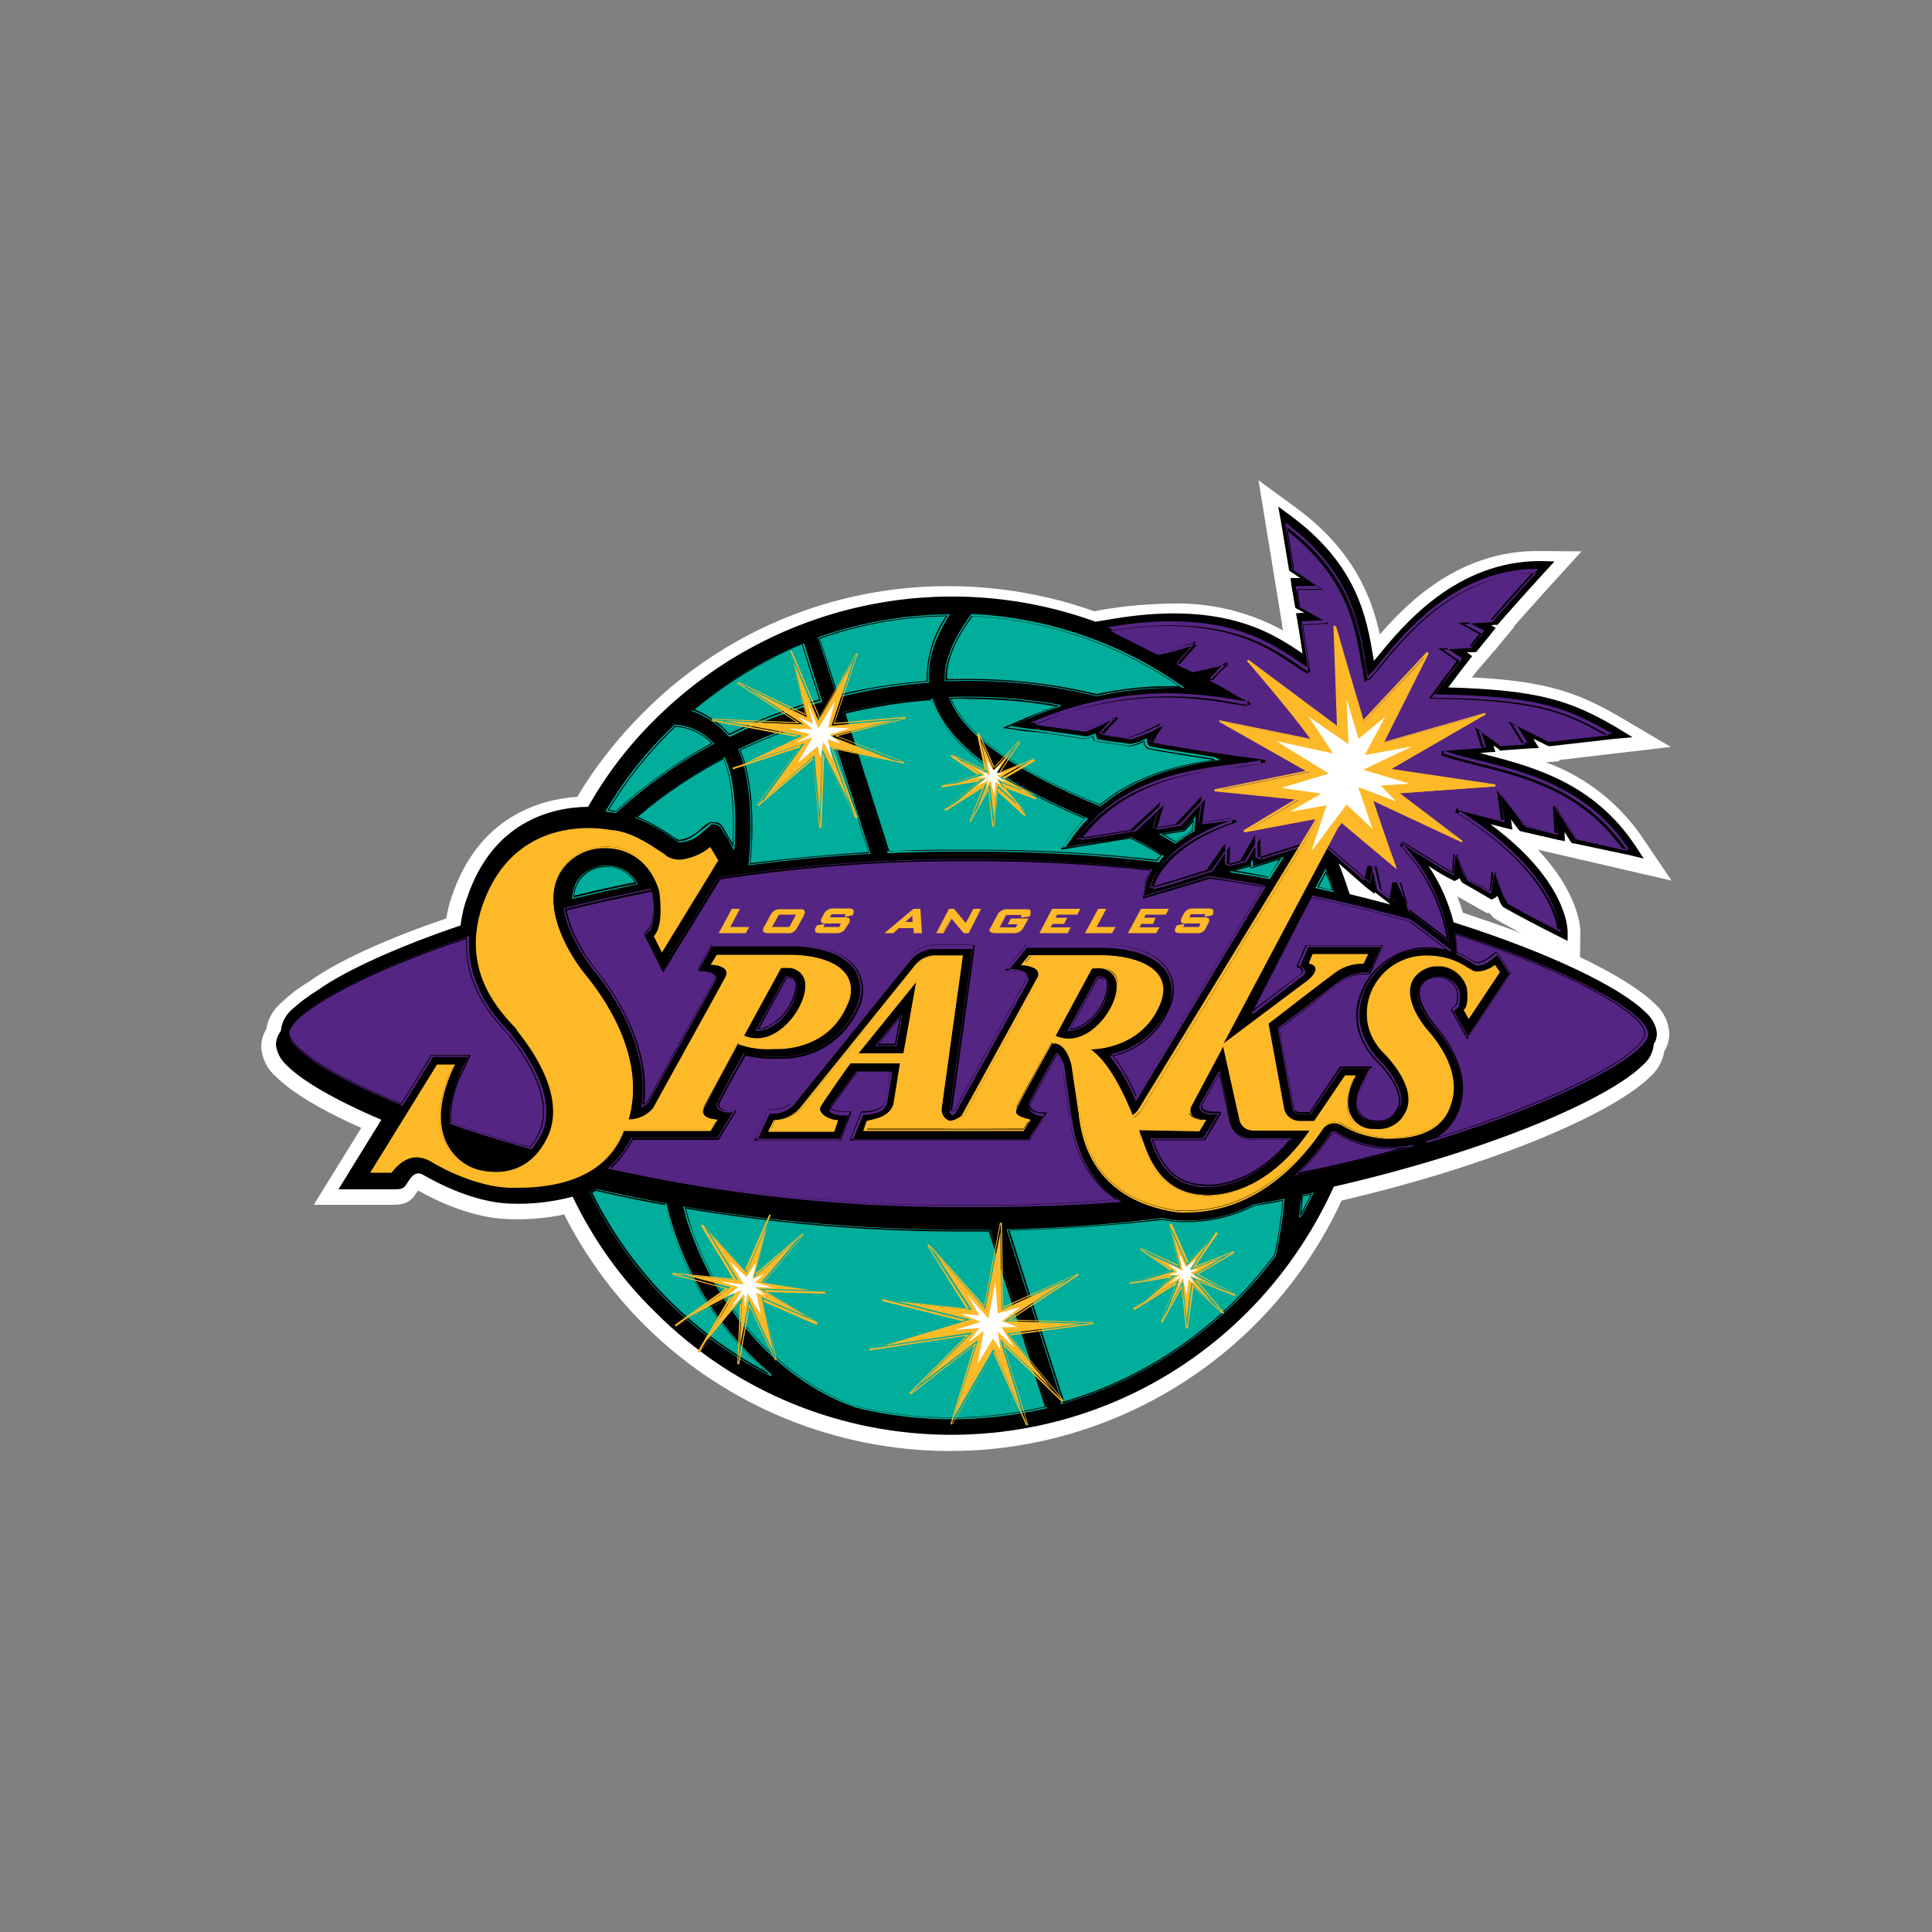 <?xml version="1.0" encoding="utf-8"?>
<!-- Generator: Adobe Illustrator 19.0.0, SVG Export Plug-In . SVG Version: 6.00 Build 0)  -->
<svg version="1.1" id="Layer_1" xmlns="http://www.w3.org/2000/svg" xmlns:xlink="http://www.w3.org/1999/xlink" x="0px" y="0px"
	 viewBox="0 0 500 500" style="enable-background:new 0 0 500 500;" xml:space="preserve">
<rect x="0" y="0" width="500" height="500" fill="#808080" stroke="none"/>
<style type="text/css">
	.st0{fill:#FFFFFF;}
	.st1{fill:#00AE9B;}
	.st2{fill:#FDB927;}
	.st3{fill:#552583;}
</style>
<g id="XMLID_1_">
	<path id="XMLID_5_" class="st0" d="M384.8,236.3h0.7c0.4,0.6,1,1.2,1.6,1.6c2,1.2,4.4,2.4,6.6,3.6c-4.7-1.8-9.8-3.5-15.1-5.3
		c-0.4-1.3-0.9-2.7-1.4-4.2L384.8,236.3z M425.7,217.7c-6.1-9.4-15.1-16.6-25.6-20.4l3.5-0.3l-0.2-0.3l29-3.4L420,186
		c-11.5-6.8-19.7-9.7-39.1-10.7c0.4-0.5,0.9-1,1.3-1.6l4.1-4.8c0.6-0.6,1.2-1.3,1.7-2l3.9-4.7l-0.1-0.1c4.9-5.5,9.9-11.1,10.2-11.4
		l7.3-8l-11.4-0.1c-19.9,0-33.1,12.7-40.8,21.6c-2.1-9.5-6.6-21.7-21.7-32.8l-9.7-7.1l6.1,37.3c0,0.5,0.1,1.1,0.3,1.6
		c-8.9-4.9-18.9-7.3-29.1-7c-5.9,0.1-11.9,0.6-17.7,1.6l-2.1,0.4c-12.1-4.3-24.9-6.5-37.7-6.5c-29.7-0.1-58.2,11.7-79.1,32.8
		c-6.5,6.5-12.3,13.8-17,21.7c-9.8,0.7-25.5,5.2-32.4,25.6c-0.7,1.9-1.2,3.9-1.5,5.9c-15.6,5.3-28.3,11.1-35.6,16.4
		c-2.6,1.5-5,3.4-7.2,5.5c-2,1.7-3.4,4.1-3.8,6.8c-0.9,1.4-1.3,3-1.3,4.6c0.2,3,1.6,5.8,3.9,7.7c4.8,4.8,14,9.7,22,13.2l-12.3,19.9
		h20c2.1,0,4.6,0,6.3-2.7l0.7-1c4.4,2.5,14,7.2,23.4,7.4c4.8,0.2,9.7-0.2,14.4-1.2c28,55.1,95.3,77,150.4,49.1
		c22.4-11.4,40.3-29.9,50.8-52.7c42.7-10,71.2-23.5,79.7-31.9c2-1.7,3.4-4.1,3.8-6.7c0.9-1.4,1.3-3,1.3-4.6c-0.1-3-1.5-5.8-3.8-7.8
		c-3.7-3.6-10.5-7.8-19.3-12l0.1-6.4c0-1.2-0.3-10-11-21.4l34.6,8L425.7,217.7z"/>
	<path id="XMLID_8_" d="M428.8,267.4c-0.2-2.1-1.3-4-2.9-5.4c-6.3-6.3-24.4-15.3-49.7-23.3c-1.3-5.2-3.5-10.1-6.5-14.6
		c2.3,1.6,4.7,2.9,5.9,3.5l0.8,0.4c0.3-0.1,0.5-0.2,0.8-0.4c0.2-0.1,0.4-0.1,0.5-0.4c0.6,1.3,0.8,1.3,1.2,1.5l4,2.3l2.4,1.4l0.7,0.4
		c0.3-0.1,0.5-0.2,0.8-0.4c0.3-0.1,0.5-0.3,0.7-0.6c1,2.6,1.3,2.7,1.6,3c5.6,3.2,14.4,7.6,14.4,7.6l2.2,1.1v-2.4
		c0-0.6-0.1-13.1-20-27.8c1.8,0.4,3.2,0.8,3.5,0.9l2.2,0.5l-0.3-2.3l-0.1-0.4l2,2.7l0.4,0.4l0.5,0.1l9.1,2.1l2,0.4l-0.1-2.1v-0.3
		l1.5,2.4l0.4,0.5l0.7,0.1l14.2,3l3.7,0.9l-2.1-3.2c-11-16.7-27.1-20.7-39.9-24c-0.2-0.1-0.3-0.1-0.5-0.1l2.1-0.2l2-0.1l-0.5-1.7
		l1.4,1l0.4,0.4l0.5-0.1l6.9-0.5l2.6-0.1l-1.3-2.1l-0.1-0.3l3.6,1.8l0.4,0.1h0.4l16.6-1.9l4.6-0.4l-3.9-2.4
		c-12.2-7.2-20.5-9.8-43.8-10.5c1.2-1.5,2.7-3.7,5.2-6.8l1-1.3l-1.4-1h1.8l0.7-0.1l0.4-0.5c0.3-0.4,0.9-1.1,1.6-2
		c0.7-0.8,1.4-1.7,1.7-2.1l1.3-1.6l-1.2-0.7l1-0.1h0.7l0.4-0.5c5.5-6.3,11.9-13.3,12-13.4l2.3-2.5l-3.5-0.1
		c-21.8-0.1-35.6,16.5-42.1,24.5c-0.4,0.5-0.8,1-1.2,1.3c0-0.3,0-0.6-0.1-0.9c-1.7-10.1-4-23.9-21.6-36.8l-3-2.2l0.7,3.8l2,12
		l0.1,0.7l0.5,0.4l2.4,1.6H334l0.2,1.8l0.9,5.2l0.1,0.7l0.7,0.4l1.7,0.9h-0.4l-1.8,0.1l0.3,1.6c0.4,2.4,1,6.1,1.4,8.8l-0.2-0.1
		c-7.7-5.2-20.7-13.9-50.3-8.6l-3.1,0.5c-39.7-14.4-84.1-4.5-114,25.3c-6.8,6.7-12.6,14.3-17.3,22.6c-9.4,0.1-24.7,3.8-31.3,23.5
		c-0.9,2.3-1.4,4.8-1.7,7.2c-16.2,5.5-29.5,11.5-36.9,16.7c-2.4,1.5-4.6,3.1-6.7,5c-1.6,1.4-2.7,3.3-2.9,5.5v0.1
		c-0.8,1-1.2,2.2-1.3,3.5c0.2,2.1,1.3,4.1,2.9,5.5c3.9,3.9,12.4,8.9,24.4,14l-6.3,10.2l-2.4,3.9l-2.4,3.9h14c1.8,0,2.8,0,3.5-1.2
		l0.8-1.2c0.7-1.2,2-2.3,3.5-1.4c3.7,2.1,13.2,7.2,22.7,7.5c5.4,0.2,10.8-0.4,16.1-1.8c5.3,11.1,12.5,21.2,21.3,29.8
		c42.3,42.4,110.9,42.4,153.2,0.2c9.4-9.4,17-20.5,22.5-32.6c41-9.4,71.2-22.8,79.9-31.4c1.7-1.4,2.7-3.3,2.9-5.5v-0.1
		C428.4,269.8,428.8,268.6,428.8,267.4z M355.7,231.3l0.1-0.5v0.1l0.4,0.3l3.7,2.9c-3.4-0.9-6.9-1.8-10.6-2.7
		c-0.9-2.7-1.8-5.4-2.9-8l7.2,6.3L355.7,231.3z"/>
	<path id="XMLID_57_" class="st1" d="M153.3,308.7c9.7,19.7,25.3,35.8,44.7,46.1c-10.5-9.3-18.5-21.1-23.3-34.3
		c-1-2.8-1.8-5.7-2.5-8.6c-6.1-1.1-12.1-2.3-17.9-3.7C153.9,308.3,153.6,308.5,153.3,308.7z M199.5,356.2
		c-20.4-10.3-36.8-27-46.8-47.5l-0.1-0.3l0.3-0.1c0.4-0.1,0.9-0.4,1.3-0.5v-0.1h0.1c5.8,1.3,12,2.6,18,3.7h0.2v0.1
		c4.1,17.3,13.6,32.8,27.2,44.2L199.5,356.2z M174.7,320.4c-1-3-1.8-5.8-2.6-8.9c-6.2-1.1-12.3-2.3-18.1-3.7
		c-0.5,0.2-0.9,0.4-1.3,0.7c10,20.5,26.4,37.1,46.7,47.5C188.3,346.4,179.8,334.2,174.7,320.4z M156.9,224.4c-3-0.1-5.8,1.5-7.3,4.1
		c-0.6,1-0.9,2.2-1,3.3c5.1-1.3,10.4-2.4,15.7-3.5c-1.4-2.2-3.8-3.7-6.4-3.9C157.6,224.5,157.3,224.4,156.9,224.4z M148.1,232.6
		v-0.4c0.1-1.3,0.4-2.6,1-3.8c1.6-2.8,4.6-4.4,7.8-4.4c0.3,0,0.6,0,1,0.1c2.9,0.2,5.5,1.8,7,4.4l0.1,0.4h-0.3
		c-5.6,1.2-11.1,2.4-16.3,3.7H148.1z M157.9,224.3c-4.4-0.8-8.7,2.2-9.4,6.7c-0.1,0.4-0.1,0.9-0.1,1.3c5.2-1.3,10.7-2.5,16.4-3.6
		C163.3,226.2,160.8,224.5,157.9,224.3L157.9,224.3z M157.6,209.6c0.4,0,0.8,0.1,1.3,0.2l0.4,0.1c7.5-6.8,15.9-12.7,24.8-17.6
		c-2.5-2.5-5.8-4-9.3-4.2C168.1,194.5,162.3,201.7,157.6,209.6L157.6,209.6z M159.3,210.4L159.3,210.4c-0.3,0-0.4-0.1-0.6-0.1
		c-0.5,0-1.1-0.1-1.6-0.2l-0.4-0.1l0.2-0.4c4.8-8.1,10.7-15.5,17.6-22v-0.1h0.1c3.8,0.3,7.4,1.9,10,4.7l0.3,0.3l-0.3,0.1
		c-9.1,4.8-17.5,10.8-25.1,17.7L159.3,210.4z M159.3,210.1c7.6-6.9,16.1-12.9,25.2-17.7c-2.6-2.7-6.1-4.3-9.8-4.6
		c-6.8,6.5-12.7,13.9-17.5,22c0.6,0,1.1,0.1,1.6,0.3L159.3,210.1z M261.3,318.5l14.1,44.2c21.8-6.4,40.9-19.8,54.4-38
		c1-4.6,1.7-9.2,2.1-13.9c-2.1,0.4-4.7,0.9-7.3,1.3c-6.3,3.2-13.4,4.6-20.5,4.1h-0.2c-1-0.1-1.9-0.3-2.9-0.5
		C287.7,317.2,274.3,318.1,261.3,318.5z M274.5,363.4l-0.1-0.4l0.4-0.1l-14.3-44.7h0.4c13.2-0.4,26.6-1.3,39.9-3h0.1
		c0.9,0.2,1.9,0.4,2.9,0.6h0.2c1,0,1.8,0.1,2.9,0.1c6.1,0,12.1-1.4,17.5-4.2h0.1c2.7-0.4,5.5-1,7.6-1.4l0.4-0.1l-0.1,0.4
		c-0.4,4.8-1.2,9.6-2.2,14.3v0.1C316.4,343.5,296.8,357.1,274.5,363.4L274.5,363.4z M304.1,316h-0.3c-1-0.2-2.1-0.4-3-0.6
		c-12.8,1.6-26.3,2.6-40,3l14.3,44.7l-0.7,0.2c22.3-6.3,41.8-19.8,55.6-38.5c1-4.7,1.7-9.5,2.1-14.3c-2.5,0.4-5,1-7.6,1.4
		C318.2,315,311.1,316.4,304.1,316L304.1,316z M341.3,229.5c1.2,0.3,2.2,0.5,3.4,0.8c-0.4-1.5-1-2.9-1.6-4.3L341.3,229.5z
		 M345.3,230.9l-0.4-0.1c-1.4-0.3-2.7-0.5-4.2-0.9l-0.3-0.1l2.7-5.1l0.1,0.5c0.7,1.7,1.3,3.5,1.8,5.2L345.3,230.9z M340.9,229.6
		c1.3,0.3,2.8,0.5,4.1,0.9c-0.6-1.8-1.3-3.5-1.8-5.2L340.9,229.6z M183.9,212.7l1.3,0.1c1.3,0.1,1.6,0.7,2.7,2.6l0.7,1.3
		c0,0,0.5,0.8,1,1.6c0.5-9.2-0.4-17.6-2.4-21.8c-7.9,4.1-15.3,9.1-22.1,14.9c3,1.3,5.8,2.9,8.5,4.7l0.5,0.4c0.4,0.2,0.8,0.4,1.2,0.7
		c0.2,0.1,0.5,0.2,0.7,0.1c1.7-0.2,3.3-1,4.6-2.1c0.7-0.7,1.4-1.3,2.2-1.9L183.9,212.7z M190,220.1l-0.4-0.7c-0.5-1-1.3-2.4-1.3-2.4
		l-0.8-1.2c-1.1-1.8-1.3-2.1-2.3-2.4l-1-0.1l-0.8,0.7c0,0-1.6,1.4-2.1,1.8l-0.1,0.1c-1.4,1.2-3.1,1.9-4.9,2.1c-0.4,0-0.7,0-0.9-0.2
		c-0.4-0.2-0.8-0.5-1.2-0.8l-0.6-0.4c-2.7-1.9-5.7-3.5-8.8-4.8l-0.4-0.1l0.3-0.3c7-6,14.6-11.1,22.7-15.4l0.1-0.1l0.1,0.2
		c2.7,5.4,3,15.9,2.5,23.2L190,220.1z M164.6,211.5c3.1,1.3,6,2.9,8.8,4.8c0.6,0.4,1.2,0.8,1.8,1.2c1.2,0.7,4-0.7,5.5-2l2.3-1.8
		l0.9-0.7l1.2,0.1c1.2,0.2,1.4,0.7,2.5,2.5l0.8,1.3c0.5,0.7,0.9,1.5,1.3,2.3c0.6-8.6-0.1-18.3-2.5-23
		C179.1,200.4,171.6,205.6,164.6,211.5z M177.5,312.8c0.5,2,1.2,4,1.8,6c13.2,35.9,41.1,44.6,41.3,44.7l1,0.4
		c16,3.9,32.7,3.9,48.8,0.1l-14.5-45.3h-9.7C223.2,318.6,200.2,316.6,177.5,312.8z M246.3,367.3c-8.4,0-16.7-1-24.8-3l-1-0.4
		c-0.3-0.1-28.2-8.6-41.7-45c-0.8-2.1-1.4-4.2-1.9-6.3l-0.1-0.4l0.4,0.1c22.8,3.8,45.9,5.8,69,5.9h10l14.8,46.3h-0.3
		C262.7,366.3,254.5,367.3,246.3,367.3z M251.9,318.3h-5.7c-23.1,0-46.2-2-69-5.9c0.5,2.2,1.2,4.3,2,6.4
		c13.3,36.2,41.2,44.7,41.6,44.8l0.9,0.4c16.1,3.9,33,3.9,49.2,0.1l-14.6-45.8H251.9z M337.2,309.6c-0.1,1.4-0.3,2.7-0.4,4.2
		c0.8-1.6,1.6-3,2.4-4.6L337.2,309.6z M336.6,315.1l-0.4-0.1c0.2-2,0.4-3.8,0.7-5.6v-0.1l0.1-0.1c0.9-0.1,1.8-0.3,2.6-0.5l0.5-0.1
		l-0.3,0.4C338.8,311.1,337.7,313.1,336.6,315.1z M336.4,315c1.2-2.1,2.1-4,3.2-6.1c-0.9,0.1-1.8,0.4-2.7,0.5
		C336.8,311.5,336.6,313.2,336.4,315z M301.3,216c1,0.6,2,1.2,3,1.8c1.3-1,2.7-1.9,4.1-2.8l0.4-2.3l-2.2,2.4L301.3,216z
		 M304.2,218.4L304.2,218.4c-1.3-0.8-2.7-1.6-3.8-2.3l-0.5-0.3l6.3-1l0.4-0.4l2.9-3.2l-0.4,3.4h0.1l0.1,0.4c-1.7,0.9-3.3,2-4.9,3.2
		H304.2z M308.6,214.9l0.3-2l0.1-1l-2.4,2.6l-0.4,0.4l-0.5,0.1l-5.2,0.8c1.3,0.7,2.5,1.5,3.7,2.2c1.5-1.2,3.2-2.3,4.9-3.2
		L308.6,214.9z M247.4,219.9h5.7c15.4,0,30.9,0.9,46.2,2.6c0.3-0.4,0.7-0.7,1-1.2c-2.5-1.6-5.1-3-7.8-4.3l-18,2.9l2.5-3.5
		c1.1-1.6,2.4-3.1,3.7-4.5c-23.5-10-36.1-19.8-39.6-30.7c-7.5,0.5-15,1.7-22.3,3.5l11.4,35.7C235.7,219.9,241.6,219.9,247.4,219.9z
		 M299.6,223.1h-0.1c-15.3-1.8-30.8-2.7-46.2-2.7h-5.7c-5.8,0-11.8,0.1-17.7,0.4h-0.2L218,184.4l0.3-0.1c7.5-1.8,15.2-3,22.9-3.5
		h0.2v0.1c3.5,10.9,16.1,20.7,39.9,30.8l0.3,0.1l-0.2,0.3c-1.4,1.5-2.7,3-3.9,4.7l-1.8,2.5l3-0.4l14-2.3l0.1,0.1
		c2.8,1.4,5.6,2.9,8.2,4.7l0.3,0.1l-0.1,0.1c-0.5,0.5-0.9,1-1.3,1.6L299.6,223.1z M247.4,220.1h5.7c15.5,0,30.9,0.9,46.3,2.7
		c0.5-0.5,0.9-1,1.3-1.6c-2.7-1.6-5.4-3.1-8.2-4.5l-14,2.1l-3.7,0.6l2.1-3c1.2-1.7,2.5-3.3,3.9-4.7c-23.7-10-36.5-20-39.9-30.9
		c-7.7,0.5-15.4,1.7-22.9,3.5l11.5,36C235.5,220.2,241.4,220.1,247.4,220.1z M179.8,183.6c3.4,1.4,6.5,3.5,8.9,6.3
		c7.5-3.7,15.3-6.6,23.3-8.9l-4.5-14.2C197.5,171,188.1,176.7,179.8,183.6z M188.6,190.6l-0.1-0.1c-2.5-2.9-5.6-5.1-9.2-6.4
		l-0.4-0.1l0.4-0.3c8.5-7.2,18.1-13,28.5-17.1l0.3-0.1l4.7,15.1l-0.2,0.1c-8.2,2.2-16.1,5.2-23.7,9L188.6,190.6z M188.7,190.3
		c7.6-3.8,15.5-6.8,23.7-9l-4.7-14.6c-10.3,4.1-20,9.9-28.5,17.1C182.9,185.1,186.2,187.4,188.7,190.3L188.7,190.3z M191.6,194.2
		c2.9,6.1,3.8,18.3,2.6,29.2c10.2-1.3,20.4-2.2,30.5-2.9l-11-34.5C206.1,188.1,198.7,190.8,191.6,194.2L191.6,194.2z M193.7,224
		v-0.4c1.3-11.1,0.2-23.5-2.6-29.5l-0.1-0.1l0.1-0.1c7.2-3.5,14.8-6.4,22.5-8.6h0.3l11.4,35.7h-0.3c-10.3,0.5-20.7,1.6-31.1,2.9
		L193.7,224z M224.9,220.8l-11.2-35.1c-7.7,2.1-15.2,5-22.4,8.4c3,6.3,3.8,19.2,2.7,29.6C203.9,222.4,214.3,221.3,224.9,220.8z
		 M246.2,180.9c3.8,9.2,16.4,18.2,38.4,27.3c9.3-7.7,20.4-10.2,29.2-11.5l-0.1-0.1c-6.3-1-12.1-1.8-16.2-2.7
		c-0.7-0.1-1.2-0.5-1.4-1.2c-0.1-0.2-0.1-0.5-0.1-0.7c-1.2,0.6-2.5,1-3.8,1.2l-0.4-0.1c-1.4-0.3-2.6-0.4-3.8-0.6
		c-1-0.1-2.4-0.3-3.8-0.5c-1-0.2-1-0.2-1.1-0.3l-0.1-0.1l-0.3-0.9v-0.1c-0.7,0.3-1.4,0.5-2.1,0.7l-0.4-0.1
		c-2.5-0.4-10.1-1.6-13.1-1.8c-0.4-0.1-0.8-0.1-1.2-0.1l-6.4-0.9l5.9-2.6c2.7-1.1,5.2-2.1,7.8-3c-7.5-1.3-15-1.9-22.6-1.9
		C249.1,180.8,247.6,180.8,246.2,180.9z M284.7,208.7L284.7,208.7c-22.6-9.4-35.4-18.5-39-28l-0.1-0.3h0.4c1.3-0.1,3-0.1,4.8-0.1
		c7.9,0,15.8,0.7,23.6,2.1l0.1,0.4c-2.9,0.9-5.8,2-8.6,3.3l-4.3,1.8l4.7,0.7c0.1,0,0.5,0.1,1.3,0.1c2.9,0.4,10.5,1.4,13.1,1.8
		l0.2,0.1c0.8-0.1,1.6-0.4,2.3-0.7l0.3-0.1l0.1,0.3l0.1,0.3l0.3,0.9c0.1,0,0.5,0.1,0.8,0.1c1.3,0.3,2.6,0.4,3.7,0.6h0.1
		c1.2,0.1,2.3,0.3,3.7,0.5h0.3c1.4-0.2,2.7-0.6,3.9-1.3l0.4-0.1v0.4c-0.1,0.3,0,0.6,0.1,0.9c0.1,0.5,0.6,0.8,1,0.8
		c4,0.8,9.8,1.7,16.2,2.7l0.4,0.1l0.5,0.3l0.7,0.4l-0.8,0.1c-8.8,1.3-20.2,3.7-29.7,11.5L284.7,208.7z M274.2,182.6
		c-7.8-1.4-15.6-2.1-23.5-2.1c-1.7,0-3.2,0.1-4.8,0.1c3.7,9.3,16.5,18.5,38.8,27.8c9.4-7.8,20.9-10.4,29.9-11.6
		c-0.3-0.1-0.5-0.4-0.8-0.5c-5.7-0.8-11.7-1.8-16.2-2.6c-0.5-0.2-1-0.5-1.3-1c-0.1-0.3-0.1-0.7-0.1-1c-3.5,1.4-4,1.3-4.4,1.3
		c-1.3-0.3-2.6-0.4-3.8-0.6s-2.3-0.3-3.7-0.5c-0.3,0-0.6-0.1-1-0.2l-0.3-0.9l-0.1-0.4c-1.8,0.8-2.3,0.8-2.6,0.7
		c-3.2-0.6-14.2-2.1-14.2-2.1l-5.5-0.7l5.1-2.2C268.4,184.7,271.3,183.6,274.2,182.6z M212.2,165.3l4.7,14.5
		c7.5-1.8,15.2-3,22.9-3.6c-0.1-5.9,1.6-11.8,5-16.7C233.8,159.6,222.7,161.6,212.2,165.3z M216.7,180.4l-0.1-0.1l-4.9-15.4l0.3-0.1
		c10.8-3.7,22-5.7,33.4-5.8h0.5l-0.3,0.4c-2.1,3.3-5.7,9.7-5.2,17.1v0.2h-0.3c-7.8,0.6-15.6,1.9-23.3,3.8H216.7z M240.1,176.4
		c-0.2-6.1,1.7-12.1,5.2-17.1c-11.3,0.1-22.6,2-33.3,5.8l4.7,15.1C224.4,178.2,232.3,177,240.1,176.4z M250.7,175.7
		c11.2,0,22.3,1.3,33.1,3.9c7-1.5,14.1-2.2,21.3-2c-15.8-10.9-34.3-17.2-53.4-18.1c-2.7,3.5-6.9,10.3-6.6,16.2
		C246.6,175.8,248.6,175.7,250.7,175.7z M283.8,180.2c-10.8-2.7-22-4-33.1-4c-2.1,0-4.3,0.1-5.9,0.1h-0.3v-0.3
		c-0.4-6.3,4.1-13.3,6.8-17l0.1-0.1h0.1c19.6,0.9,38.5,7.4,54.5,18.7l0.7,0.5l-0.8-0.1C298.5,177.9,291.1,178.6,283.8,180.2z
		 M244.7,176.1c2-0.1,3.9-0.1,6-0.1c11.2,0,22.3,1.3,33.1,4c7.3-1.6,14.7-2.3,22.1-2c-16-11.3-34.9-17.7-54.5-18.6
		C249,162.7,244.3,169.9,244.7,176.1z M319.7,225.3c2.6,0.4,5.4,1,8.6,1.6l2.7-4.4l-7.3,2.3v-0.7l-0.1,0.2L319.7,225.3z
		 M328.6,227.5h-0.1c-3.8-0.7-7-1.3-10-1.7v-0.5l4.7-1.3l1-1.6l0.1,1.8l8-2.5L328.6,227.5z M331.6,222l-5.7,1.8l-2.1,0.7v-1.3
		l-0.3,0.4l-0.3,0.5l-0.7,0.2l-4.3,1.1c3.4,0.5,6.8,1.1,10,1.7L331.6,222z"/>
	<path id="XMLID_70_" class="st2" d="M253.1,346.8l-6.1,19.7l10.1-17.4l7.3,16.1l-5.6-18.6l13.5,13l-11.7-14.5l19.3-2.5l-19.9-0.7
		l16.2-10.6l-17,7.7l-0.3-20.1l-3.9,19.9l-12.8-14.2l9.3,14.4l-19.2-2.2l18.8,4.7l-22.5,6.8l23.1-3.5L238.4,358L253.1,346.8z
		 M265.6,368.9l-8.5-18.7l-10.7,18.5l-0.4-0.2l6.1-20.3l-16.4,12.7l-0.4-0.4l14.8-14.8l-25.1,3.8l-0.1-0.4l24.1-7.2l-20.7-5.2
		l0.1-0.5l21.8,2.6L240,322.4l0.4-0.4l14.3,15.8l4.1-21.4l0.5,0.1l0.3,21.7l19.3-8.6l0.3,0.4l-17.6,11.5l21.3,0.7v0.5l-21.5,2.9
		l13.9,16.9l-0.4,0.4l-15-14.5l6.2,20.4L265.6,368.9z M261,345.3l21.9-2.9l-22.1-0.7l18.2-12l-19.6,8.9l-0.4-22.1l-4.2,21.8
		l-14.7-16.1l10.7,16.5l-22.4-2.5l21.6,5.4l-25,7.5l25.9-3.8l-15.4,15.4l17.1-13.1l-6.3,21l11-18.8l8.6,19l-6.4-21.3l15.7,15.2
		L261,345.3z M193.8,336.4l6.3,13.5l-3-14.2l11.3,4.9l-11.8-7.1l13.1,0.4l-12.7-2l8.9-10.6l-10.8,9.3l3.4-13.4l-5.3,12.2l-9.8-10.6
		l7.6,12.5l-13.7-1.3l11.7,3.1l-10.8,7.8l12-6.4l-7.6,12.8l9.5-11.4l-0.7,13.1L193.8,336.4z M191.3,353.1l-0.5-0.1l0.7-15.4
		l-10.6,12.5l-0.4-0.2l8.2-14l-13.8,7.4l-0.3-0.4l13.1-9.4l-13.6-3.6v-0.5l15.6,1.5l-8.3-13.7l0.4-0.3l11,11.7l6.3-14.3l0.4,0.2
		l-3.8,14.9l12-10.2l0.3,0.4l-10.3,12.3l15.9,2.4l-0.1,0.5l-15.3-0.4l13.4,8l-0.2,0.5l-13.8-6L201,352l-0.4,0.1l-6.6-14L191.3,353.1
		z M197.5,331.9l10.6-12.6L195.5,330l4-15.6l-6.3,14.6l-11.2-12l8.6,14.2l-16.1-1.5l14.1,3.8l-13.6,9.7l14.5-7.8l-8.6,14.8l11-13.1
		L191,353l2.9-15.7l6.9,14.8l-3.3-15.9l14.2,6.1l-14.2-8.5l16.3,0.5L197.5,331.9z M256.2,203l1,8.7l1-8.4l4.7,4.3l-4.8-5.7l6.4,2.5
		l-5.9-3l6.6-3.9l-7.5,2.9l4.3-6.3l-4.8,5.2l-3.3-7.5l1.7,8.2l-6.8-3.1l5.5,3.7l-6.8,2.1l7.2-1.2l-7.2,6.1l8-4.9l-2.6,6.5L256.2,203
		z M257.3,213.9h-0.5l-1-9.3l-4.5,8l-0.4-0.1l3.4-8.6l-9.6,6l-0.3-0.4l8.6-7.2l-9.3,1.5l-0.1-0.4l9.5-2.8l-7.1-4.8l0.2-0.4l8.7,4
		l-2.1-9.6l0.4-0.1l3.9,9l6.5-6.9l0.4,0.3l-5.1,7.8l8.8-3.4l0.2,0.4l-8.4,4.9l8.7,4.7l-0.2,0.4l-8.5-3.2l6,7.2l-0.4,0.3l-6.8-6.2
		L257.3,213.9z M259.3,201.3l8.8-5.2l-9.5,3.8l5.5-8.4l-6.7,7.2l-4.1-9.3l2.1,10l-9.2-4.2l7.5,5.1l-10,3l10.2-1.6l-9.3,7.7l10.3-6.3
		l-3.8,9.4l4.8-8.7l1.2,10.1l1.2-10l7.2,6.4l-6.6-7.8l9.4,3.5L259.3,201.3z M210.8,195.5l1.3,15l0.7-16.6l7.2,14.2l-5.5-14.8
		l16.4,3.4l-15.9-6.2l16.2-4.1l-16,1.4l5.5-16.5l-8.9,15.2l-6.4-15.2l3.4,14.3l-14.8-7.2l14,9.1l-20.3-0.9l19.9,3.8l-14.4,6.9
		l15-4.9l-10.5,14.5L210.8,195.5z M212,214.3l-1.6-17.7l-14.1,12l-0.4-0.3l10.9-14.8l-17.1,5.6l-0.2-0.4l16.5-8l-21.7-4.1V186
		l21.8,0.9l-15.4-10.1l0.3-0.4l17.3,8.3l-3.8-16.2l0.4-0.1l7.2,17.1l9.5-16.5l0.4,0.1l-6,18l18.3-1.6l0.1,0.5l-17.7,4.5l17.3,6.7
		l-0.1,0.4l-18.5-3.8l6.6,17.9l-0.5,0.1l-8.2-16.2l-0.7,18.5L212,214.3z M215.1,193.5l18.8,3.8l-18-6.9l18.5-4.6l-18.7,1.6l6.1-18.4
		l-9.8,16.9l-7.5-17.5l4,16.7l-17.8-8.6l16.3,10.7l-22.9-1l22.5,4.2l-17.1,8.3l17.9-5.9L196,208.4l14.4-12.3l1.8,18.2l0.7-19.4
		l8.6,17.1L215.1,193.5z"/>
	<path id="XMLID_98_" class="st3" d="M284.2,253.1l-7.1,13.1c1.2-0.1,2.3-0.5,3.3-1.2c3.4-2.2,5.6-5.7,6.1-9.7
		c0-0.6-0.1-1.3-0.5-1.8C285.5,253.3,284.8,253.2,284.2,253.1z M276.3,266.7l7.6-14h0.1c0.8-0.1,1.6,0.1,2.2,0.7
		c0.2,0.1,0.7,0.5,0.7,2.1c-0.5,4.1-2.8,7.8-6.3,10c-1.2,0.8-2.5,1.2-3.9,1.3H276.3z M284.1,252.9l-7.3,13.6
		c1.4-0.1,2.7-0.5,3.8-1.3c3.4-2.2,5.7-5.8,6.2-9.8c0-1.3-0.4-1.8-0.7-1.8C285.5,253.1,284.8,252.8,284.1,252.9L284.1,252.9z
		 M158.4,302.2c29.3,6.4,59.2,9.7,89.2,9.7h5.7c11.6,0,23.5-0.5,35.4-1.5c-9.9-6.9-11.4-17.3-11.9-21.3l-0.1-0.3
		c0,0-1.7-11.4-1.8-12.8c-0.2-1.1-0.7-2.2-1.3-3.1c-0.6,1.1-1.4,2.5-2.2,4c-1.8,3.2-3.8,6.9-4.6,8.4c-0.3,0.4-0.3,1,0,1.4
		c0.5,0.8,1.8,1.3,3.8,1.2h0.4l-4.5,7.2h-46.6l3-7.5h0.6c1.1,0,4.9-0.2,5.6-2.6l1.2-7.5h-8.5l-6.3,8.6c-0.3,0.4-0.4,0.5-0.3,0.7
		c0.1,0.4,1.3,0.8,3.8,0.8h1.4l-2.9,7.7l-1.6-0.1h-20.8l3.7-8h1.8c1.8-0.1,3.5-0.8,4.7-2.1c25.4-31.4,29.7-36.9,29.8-37
		c1.5-2,3.8-3.3,6.3-3.5h10.9l-0.4,3.1c-1.4,9.9-5.2,38-5.5,39.6l0.3,0.3c0.1,0,0.4-0.1,0.6-0.6l18.5-33.7c0.1-0.3,0.1-0.6-0.1-0.8
		c-0.7-1-3.8-1.3-5-1.3h-0.6l5.5-6.8h19.5c8.2,0,14.5,2.3,17.1,6.4c2,3,2.1,6.9,0.5,10.1c-2.5,6.3-8,10.9-14.5,12.4
		c2.4,3.2,4.4,6.7,5.9,10.3l32.8-54c-4.9-0.9-9.4-1.6-13.8-2.2l-3.2,1c-2.5,0.7-3.1,1-3.3,1l-10.8,3.2l0.2-2.7
		c0.3-1.6,0.8-3.2,1.6-4.6c-14.7-1.6-29.4-2.4-44.2-2.4h-5.7c-20.5,0-41,1.6-61.3,4.7l-14.8,24.1l-4.9-9.8l1.3-1.4
		c1.2-1.2,1.3-5.7,0.7-9.2c0-0.2,0-0.4-0.1-0.5c-7.4,1.4-14.8,3.1-21.9,4.8c1.3,7.7,7.5,15.2,7.5,15.2c4.5,5.5,14.5,19.7,12.5,35.1
		c0.3-0.2,0.6-0.4,0.9-0.7l17.4-31.8c0.1-0.3,0.1-0.6,0-0.9c-0.6-1-2.9-1.2-4.1-1.2h-0.1l-0.1-0.1c1-2.3,2.2-4.5,3.5-6.7l0.1-0.1
		h20.4c8.2,0,14.5,2.4,17.1,6.4c1.9,3,2.1,6.9,0.5,10.1c-3.4,8-11.2,13.2-19.9,13.1h-1.6c-2.6,0.1-5.3-0.2-7.8-0.8l-1.6,2.7
		c-2,3.7-4.6,8.3-5.2,9.7c-0.1,0.3-0.1,0.7,0.1,1c0.8,0.7,1.8,1,2.9,0.9c0.3,0,0.7,0,1-0.1l0.5-0.1l-4.7,7.7h-22.2
		C162.2,297.8,160.5,300.2,158.4,302.2z M253.2,312.4h-5.7c-30.2,0-60.3-3.3-89.8-9.9l-0.4-0.1l0.4-0.4c2.3-2.1,4.2-4.6,5.6-7.4
		l0.1-0.1h22.2l4-6.6H189c-1.2,0.1-2.4-0.2-3.3-1c-0.3-0.5-0.4-1-0.1-1.6c0.7-1.4,3.2-6.1,5.2-9.8l1.7-3l0.1,0.1
		c2.6,0.6,5.3,0.9,8,0.8h0.7c8.8,0.4,16.9-4.6,20.3-12.7c1.5-3.1,1.4-6.7-0.4-9.7c-2.7-3.9-8.7-6.1-16.8-6.1h-20.2
		c-0.9,1.6-2.6,4.9-3.2,6c1,0,3.5,0.1,4.1,1.3c0.3,0.4,0.3,1,0.1,1.5l-17.5,31.8c-0.4,0.4-0.9,0.7-1.4,1l-0.4,0.3l0.1-0.5
		c2.3-15.4-7.8-29.7-12.4-35.2c0,0-6.3-7.8-7.7-15.6l-0.1-0.1l0.2-0.1c7.2-1.8,14.8-3.5,22.4-5h0.1l0.1,0.1c0.1,0.3,0.2,0.6,0.3,0.8
		c0.5,3.1,0.6,8.2-0.8,9.7l-1.2,1.2l4.4,8.8l14.5-23.7h0.1c20.4-3.1,40.9-4.6,61.5-4.7h5.7c14.9,0,29.8,0.8,44.7,2.5h0.4l-0.2,0.4
		c-0.9,1.4-1.5,3-1.7,4.7L296,232l10.3-3c0.1,0,1.6-0.5,3.2-1l3.4-1c4.5,0.7,9.2,1.5,14.2,2.4h0.4l-0.1,0.4l-33.4,55.2l-0.2-0.4
		c-1.6-3.9-3.7-7.6-6.3-10.9l-0.3-0.4l0.4-0.1c6.6-1.4,12.1-5.9,14.6-12.2c1.5-3.1,1.4-6.7-0.4-9.6c-2.7-3.9-8.7-6.1-16.8-6.1h-19.2
		l-2.4,2.9l-2.4,2.9c1.2,0.1,4.1,0.4,5,1.6c0.2,0.4,0.3,0.9,0.1,1.3l-18.6,33.7c-0.3,0.6-0.7,0.9-1,0.9c-0.2,0-0.4-0.1-0.4-0.3
		c-0.2-0.1-0.3-0.3-0.3-0.5c0.1-1,4-29.7,5.5-39.6l0.3-2.6h-10.3c-2.4,0.2-4.5,1.4-5.9,3.3c-0.1,0.1-4.5,5.5-29.9,37
		c-1.3,1.4-3.1,2.2-5,2.3h-1.3l-3.2,6.9h20l1.3,0.1l2.4-6.5h-0.7c-2.5,0-3.9-0.4-4.3-1.2c-0.1-0.4,0-0.7,0.4-1.2l6.4-8.8h9.4l-1.3,8
		c-0.8,2.8-4.8,3-6.1,3h-0.1l-2.6,6.4h45.7l3.8-6.1c-1.4,0.2-2.8-0.4-3.8-1.4c-0.3-0.6-0.3-1.3,0-1.9c0.7-1.4,2.8-5.1,4.6-8.4
		c0.9-1.6,1.8-3.2,2.3-4.4l0.2-0.3l0.2,0.3c0.9,1,1.5,2.3,1.7,3.6c0.2,1.6,1.8,12.8,1.8,12.8l0.1,0.3c0.6,4,2.1,14.6,12.3,21.3
		l0.6,0.4h-0.7C277.1,312,264.9,312.4,253.2,312.4z M276.8,289.1v-0.3c0,0-1.7-11.4-1.9-12.8c-0.2-1.3-0.8-2.5-1.6-3.5
		c-1.9,3.5-5.8,10.6-6.9,12.7c-0.7,1.6,0.5,3,4,3l-1.8,3l-1.6,2.4l-0.7,1.2h-46.1l2.8-6.9c0,0,5.3,0.3,6.1-2.8l1.3-7.8h-8.9
		l-6.3,8.6c-1.8,2.2,4.8,1.8,4.8,1.8l-2.7,7.1l-1.5-0.1h-20.4l1.7-3.7l1.1-2.4l0.7-1.5h1.6c1.8-0.1,3.6-0.9,4.9-2.1
		c25.7-31.9,29.8-37,29.8-37c1.4-2,3.6-3.2,6.1-3.5h10.6l-0.4,3c-1.6,10.7-5.4,38.7-5.5,39.6c0,0.1,0.4,1.2,1.3-0.3l18.5-33.7
		c0.9-2.4-5.3-2.4-5.3-2.4l2.7-3.2l1.7-2.1l0.8-1h19.3c8,0,14.2,2.3,16.9,6.3c1.9,2.9,2.1,6.7,0.5,9.8c-2.6,6.3-8.1,10.9-14.8,12.3
		c2.6,3.4,4.7,7.1,6.3,11.1l33.2-54.8c-4.7-0.9-9.4-1.6-14.2-2.4c-2.2,0.7-6.6,2.1-6.6,2.1l-3.1,0.9l-5.2,1.5l-2.1,0.7l0.1-2.3
		c0.3-1.7,0.9-3.3,1.8-4.7c-14.8-1.6-29.7-2.5-44.7-2.5h-5.7c-20.6,0-41.1,1.6-61.4,4.7l-12.3,20l-2.4,3.8l-2.1-4.1l-1.8-3.7
		l-0.7-1.6l1.2-1.3c1.3-1.3,1.3-6.3,0.8-9.4c-0.1-0.3-0.2-0.6-0.3-0.8c-7.8,1.6-15.3,3.2-22.3,5c1.3,7.7,7.3,15.2,7.7,15.6
		c4.7,5.7,14.6,19.9,12.4,35.4c0.5-0.3,0.9-0.6,1.3-1l17.5-31.8c1.1-2.5-4.4-2.4-4.4-2.4l3.5-6.4h20.4c8,0,14.2,2.2,16.9,6.3
		c1.9,3,2.1,6.7,0.5,9.9c-3.5,8.1-11.6,13.2-20.4,12.9c-3,0.1-5.9-0.2-8.8-0.9c-2.1,3.9-6,10.9-6.9,12.7c-0.9,2.8,4.4,2.2,4.4,2.2
		l-2.1,3.4l-1.6,2.5l-0.7,1.2h-22.2c-1.4,2.9-3.3,5.4-5.7,7.5c29.5,6.5,59.5,9.8,89.7,9.9h5.8c12.4,0,24.5-0.6,36.1-1.6
		C279,303.9,277.5,293.3,276.8,289.1z M372.1,252.9c-1.7,0-3.2,0.7-4.2,2.1c-1.8,3.1,2,8.5,3.4,10.1c3,3.4,9.5,12.2,6.6,21.4
		c-1,3.3-3.1,6.1-6,7.9c32.3-10,53.7-21.8,53.7-27c0-4.7-18.3-15.6-48.9-25.5c0.1,1.3,0.3,1.9,0.3,2l0.1,2.5
		c1.3,0.6,2.6,1.3,3.8,2.1h0.1c0.3,0.2,0.6,0.3,0.9,0.4c0.7,0.4,2.4-0.4,3.1-1l2.2-1.6h0.1c0.1,0,0.1,0,1.7,2.4l2,3.2l-11.3,17.1
		l-4.2-7.7l1.4-1.5c0.2-1.1,0.3-2.2,0.1-3.3c-0.7-2-2.4-3.4-4.5-3.6C372.5,252.9,372.3,252.9,372.1,252.9z M369.2,295.8l-0.1-0.4
		c4.1-1.5,7.2-4.8,8.5-9c2.9-9-3.7-17.6-6.6-20.9c-1.6-1.8-5.5-7.2-3.5-10.6c1.9-2.6,5.5-3.1,8.1-1.2c1,0.7,1.7,1.7,2.1,2.9
		c0.2,1.3,0.1,2.5-0.1,3.8l-1.3,1.3l3.7,6.7l10.7-16.2l-1.8-2.9c-0.5-0.7-1-1.6-1.4-2.1l-1.9,1.5c-0.9,0.7-1.9,1.1-3,1.2
		c-0.3,0-0.6-0.1-0.8-0.1c-0.2-0.2-0.5-0.4-0.8-0.5l-0.1-0.1c-1.2-0.8-2.5-1.5-3.8-2.1l-0.1-0.1l-0.1-2.9c-0.1-0.7-0.2-1.5-0.4-2.2
		v-0.4l0.4,0.1c28.3,9.1,49.7,20.3,49.7,26.1C426.2,272.9,404.4,285.3,369.2,295.8z M376.4,241.6c0.2,0.8,0.3,1.5,0.4,2.3l0.1,2.6
		c1.4,0.6,2.7,1.3,3.9,2.1c0.3,0.2,0.6,0.3,1,0.5c0.9,0.5,2.7-0.4,3.5-1l2.1-1.6l1.5,2.3l1,1.6l0.9,1.4l-0.9,1.3l-7.8,11.8l-2.4,3.5
		l-2-3.7l-1-1.8l-0.9-1.7l1.3-1.3c0.3-1.2,0.4-2.4,0.1-3.5c-1-2.9-4.1-4.5-7-3.5c-1.1,0.4-2,1-2.7,1.9c-1.8,3.3,1.8,8.6,3.5,10.4
		c3,3.3,9.4,12,6.6,21.1c-1.2,4.3-4.5,7.6-8.6,9.1c34.9-10.3,56.8-22.7,56.8-28C425.9,262.4,407,251.5,376.4,241.6z M227.5,270.1
		h4.1l1.2-6.6L227.5,270.1z M232.1,270.7h-5.6l6.6-8l0.4,0.1L232.1,270.7z M233.3,262.7l-6.3,7.8h4.9L233.3,262.7z M203.6,253.1
		l-7.1,13.1c1.2-0.2,2.3-0.6,3.3-1.3c3.4-2.2,5.6-5.7,6.1-9.7c0.1-0.6-0.1-1.2-0.5-1.7C204.8,253.2,204.2,253.1,203.6,253.1z
		 M195.6,266.7l7.7-14h0.1c0.8-0.1,1.6,0.2,2.2,0.7c0.5,0.6,0.8,1.3,0.7,2.1c-0.5,4.1-2.8,7.8-6.3,10c-1.2,0.8-2.6,1.2-4,1.3H195.6z
		 M206.2,255.4c0-1.4-0.4-1.8-0.7-2c-0.6-0.4-1.3-0.5-2.1-0.5l-7.4,13.5c1.4,0,2.7-0.5,3.8-1.3C203.4,263,205.7,259.4,206.2,255.4z
		 M298.4,295.1c2.1,5.6,5,10.9,12.6,11.4h0.3c0.1,0,0.7,0.1,1.4,0.1c3.4,0,12.3-1.2,21-11.6h-9.8c-2.7,0-5.1-2-5.7-4.7
		c0-0.1-0.9-4.1-1.8-8.3l-0.9-3.8l-4.3,7.5c-0.2,0.4-0.1,0.8,0.1,1.2c0.4,0.5,1.4,0.8,3,0.8h1.6l0.1,0.1c0.1,0.1,0.1,0.1-1.8,3.5
		l-2.4,3.8L298.4,295.1z M312.6,307.2h-1.7c-8-0.7-11.1-6.3-13.2-12.3l-0.1-0.3h13.7l2.2-3.5c0.5-0.9,1.3-2.1,1.6-2.7h-1
		c-1.2,0.2-2.5-0.2-3.4-1c-0.3-0.5-0.4-1.2-0.1-1.7l5-8.7l1.1,5c1.8,8.4,1.8,8.4,1.8,8.5c0.6,2.4,2.7,4.1,5.2,4.1h10.9l-0.3,0.3
		C325.3,306,316.2,307.2,312.6,307.2L312.6,307.2z M312.3,293.7l-0.7,1.2H298c2.1,5.6,5,11.4,13,12h0.3c0.5,0.1,11.8,1.5,23-12
		h-10.3c-2.6,0-4.9-1.9-5.5-4.4c0,0-1.7-7.2-2.9-12.7l-4.7,8c-1,3,4.7,2.3,4.7,2.3l-1.9,3.1L312.3,293.7z M346.8,276h8.3l-2.1,4
		c-1.6,3.2-2,5.9-1.2,7.6c0.5,1,1.3,1.7,2.4,2.1l0.4,0.1c0.7,0.1,1.4,0.2,2.1,0.2c2.1,0.1,4-1.1,4.8-3c1-1.8,1-5.2-4-11l-0.1-0.1
		l-0.4-0.4l-0.1-0.1c-2.1-2.1-8.4-8.6-4.9-18.2c3.2-8.5,12.1-13.5,21-11.7c0.4,0,0.7,0.1,1.1,0.1l-9.4-7.1
		c-8.1-2.3-16.5-4.4-25.1-6.2l-15.1,28.9l12.2-9.2c0.2-0.2,0.3-0.5,0.3-0.7c-0.3-0.5-0.7-0.8-1.2-1l-0.3-0.1l2.4-5.6h20.1l-3.5,7.6
		h-1.8c-2,0-4,0.7-5.6,1.9c-0.8,0.5-4.3,3.2-8.2,6.3l-7.8,6l3.9,20.7c0.1,0.5,1,0.7,1.3,0.7h2.6L346.8,276z M356.7,290.4
		c-0.7,0-1.4-0.1-2.1-0.1l-0.4-0.1c-1.2-0.4-2.1-1.2-2.7-2.3c-0.9-2-0.5-4.7,1.2-8l1.7-3.3h-7.2l-0.7,1l-7.3,10.7h-2.9
		c0,0-1.5-0.1-1.7-1.1l-3.9-21.1l8-6.1c4-3.1,7.5-5.8,8.3-6.3c1.7-1.2,3.8-1.9,5.9-2h1.4l3.1-6.6h-18.8l-2.1,4.9
		c0.6,0.2,1,0.7,1.3,1.3c0,0.4-0.1,0.8-0.4,1.1l-13.1,10l-0.4-0.4l15.8-30.3l0.2,0.1c8.6,1.8,17.1,3.9,25.3,6.2l0.1,0.1l10.3,7.8
		l-0.1,0.4c-0.8-0.1-1.5-0.3-2.1-0.4c-1.1-0.2-2.3-0.4-3.5-0.4c-7.6-0.3-14.5,4.5-17.1,11.7c-3.3,9.4,2.7,15.6,4.7,17.7l0.2,0.2
		l0.3,0.3l0.1,0.1c5.2,6.1,5,9.7,4,11.6C361,289.2,358.9,290.5,356.7,290.4z M323.9,262l13-10c1.2-1.3-1-2.1-1-2.1l2.3-5.2h19.5
		l-1.7,3.7l-1,2l-0.7,1.6h-1.5c-2.1,0-4.1,0.7-5.7,2c-1,0.7-5.1,3.8-9.5,7.2l-6.6,5.1l3.9,21c0.1,0.8,1.4,0.9,1.4,0.9h2.7l7.2-10.6
		l0.8-1.1h7.8l-1.8,3.7c-1.6,3.2-2.1,6-1.2,7.8c0.5,1,1.4,1.8,2.5,2.2c0.1,0,0.3,0.1,0.5,0.1c2.4,0.4,5.2,0.4,7.1-3
		c1-1.8,1.1-5.4-4-11.4l-0.1-0.1l-0.5-0.5c-2.1-2.1-8.3-8.4-4.8-17.9c4.1-11.5,15.3-12.6,20.7-11.5c0.8,0.1,1.5,0.2,2.2,0.4l-1-0.7
		l-9.3-7.1c-7.8-2.2-16.4-4.4-25.4-6.3L323.9,262z M116.7,290.5c6.3,2.2,13.2,4.4,20.4,6.3c0.9-1,1.6-2.2,2.2-3.4
		c2.1-4.4,2.6-12.3-7.5-25.2l-0.1-0.2c-0.1-0.1-0.4-0.5-0.8-0.9l-0.3-0.3c-3.1-3.4-10.5-11.5-10-23.8c-28.6,9.5-45.7,19.9-45.7,24.4
		c0,3.2,9,10.1,28.9,18.2l7.8-12.6h10.2l-1.8,4C117.7,281.1,116.6,285.8,116.7,290.5z M137.3,297.4h-0.1c-7.2-2.1-14.2-4.2-20.7-6.5
		l-0.1-0.1v-0.1c-0.4-3.9,0.7-8.6,3.1-14l1.6-3.2h-9l-0.7,1.1l-7.2,11.6l-0.1-0.1c-17.9-7.2-29.5-14.6-29.5-18.7
		c0-5.5,20-16.2,46.4-25l0.4-0.1v0.4c-0.6,12.3,6.7,20.4,9.9,23.8l0.3,0.3c0.4,0.4,0.7,0.7,0.8,1l0.2,0.2
		c10.2,13.1,9.7,21.2,7.5,25.6c-0.7,1.3-1.5,2.5-2.4,3.7L137.3,297.4z M131.8,267.9c-0.3-0.4-0.6-0.8-1-1.2
		c-3.2-3.5-10.6-11.7-10-24.1c-28.7,9.5-46.2,19.9-46.2,24.7c0,3.8,10.8,11,29.3,18.5l7.1-11.4l0.7-1.2h9.6l-1.6,3.6
		c-2.3,4.2-3.4,8.9-3.2,13.7c6.3,2.2,13.2,4.4,20.7,6.5c0.9-1.1,1.7-2.3,2.3-3.5c2.2-4.4,2.7-12.4-7.5-25.5L131.8,267.9z
		 M344.6,293.6c-0.1,0.2-0.3,0.3-0.4,0.5l-0.6,0.9c-2.1,3-4.5,5.8-7.2,8.4c8.9-1.8,17.5-3.8,25.8-6.2c-1.3,0.1-2.5,0.1-3.9,0.1
		c-4.3-0.3-8.6-1.6-12.3-3.8c-0.3-0.2-0.6-0.3-0.9-0.3C345,293.3,344.7,293.4,344.6,293.6z M334.9,304.3l0.7-0.6
		c2.9-2.7,5.4-5.7,7.7-8.9l0.5-0.9l0.4-0.6v-0.1c0.3-0.2,0.7-0.4,1-0.4c0.4,0,0.8,0.1,1,0.4c3.7,2.1,7.8,3.3,12,3.7
		c2.5,0.1,5-0.1,7.5-0.6l0.1,0.4c-9.7,2.8-19.9,5.2-30.3,7.4L334.9,304.3z M358.4,297.1c-4.3-0.3-8.5-1.6-12.3-3.7
		c-0.5-0.4-1.2-0.4-1.7,0.1c-0.3,0.2-0.5,0.5-0.6,0.8l-0.4,0.7c-2.3,3.3-4.9,6.3-7.8,9c10.9-2.2,21-4.7,30.2-7.4
		C363.4,297,360.9,297.2,358.4,297.1L358.4,297.1z"/>
	<path id="XMLID_101_" class="st2" d="M204.3,247.2h-18.5l-1.2,2.1c0,0,5.5,0.3,3.5,3.7c-1.9,3.5-18.7,33.9-18.7,33.9
		c-1.7,2-4.2,3.1-6.8,3l0.1-0.4c4.9-16.7-7.7-33-11.1-37.1c-3.4-4.1-11.9-16.9-6.9-26.4c5-9.4,21.8-10.4,26.4,4.5
		c0,0,1.6,8.8-1.4,11.8l1.8,3.7l14.2-23.3l-1.8-3.2c0,0-6.4,5.4-11.4,2.3c-3.3-2.1-9-6.4-14.5-6.7c0,0-24.6-5.5-33.1,19.5
		c-6.1,18.1,6.6,28.9,8.9,31.8c2.3,2.9,13.6,16.9,8,28.3c-3.1,7.2-11.2,10.7-18.6,8.2c-2.7-0.7-15.4-6.7-5.9-27.1h-4.2l-17.1,27.6
		h4.9c0,0,4.1-6.6,10.3-3c5,3,12.9,6.5,20.3,6.7c9,0.3,24.3-0.7,30.1-14.8h22.4l1.5-2.5c-3.3-0.3-4.3-1.6-3.2-3.8
		c1.2-2.1,8.8-16.2,8.8-16.2s2.1,1.6,10,1.4c0,0,13.1,0.7,18.2-11.4C223,251.1,214.4,247.2,204.3,247.2z M192.3,268.1l9.6-17.7
		c0,0,6.8-1.4,6.8,4.8C208.7,261.6,200.5,272.1,192.3,268.1z"/>
	<path id="XMLID_113_" class="st2" d="M306.1,331.7l1,9.8l1.2-9.4l5.5,5l-5.5-6.6l7.5,2.9l-6.9-3.5l7.5-4.5l-8.5,3.3l4.9-7.3
		l-5.6,6.1l-3.8-8.5l2.1,9.3l-7.8-3.5l6.2,4.2l-7.9,2.3l8.3-1.3l-8.2,6.9l9.1-5.6l-3,7.6L306.1,331.7z M307.4,343.8h-0.5l-1.1-10.4
		l-5,8.9l-0.4-0.2l3.8-9.6l-10.7,6.6l-0.2-0.4l9.4-8l-10.3,1.6l-0.1-0.4l10.5-3.1l-7.8-5.4l0.3-0.4l9.7,4.4l-2.2-10.7l0.4-0.1
		l4.4,10l7.2-7.8l0.4,0.4l-5.8,8.4l9.9-3.8l0.1,0.5l-9.3,5.5l9.7,5.2l-0.2,0.4l-9.5-3.7l6.7,8l-0.4,0.3l-7.5-6.9L307.4,343.8z
		 M309.5,329.8l9.7-5.7l-10.6,4.1l6.1-9.3l-7.5,8l-4.6-10.3l2.4,11.1l-10.1-4.7l8.4,5.7l-11.1,3.3l11.3-1.8l-10.3,8.5l11.4-6.9
		l-4.1,10.3l5.4-9.6l1.3,11.1l1.3-11.1l8,7.2l-7.3-8.6l10.5,3.9L309.5,329.8z M192.6,268c1,0.5,2.2,0.7,3.3,0.7
		c6.7,0,12.5-8.4,12.5-13.4c0.2-2.5-1.6-4.6-4.1-4.8c-0.3,0-0.6,0-0.9,0c-0.4,0-0.9,0-1.3,0.1L192.6,268z M195.9,269.3
		c-1.3,0-2.6-0.3-3.8-0.9l-0.3-0.1l9.8-18.1h0.1c0,0,0.7-0.1,1.6-0.1c2.7-0.3,5.2,1.6,5.5,4.3c0,0.3,0,0.6,0,0.9
		C209,260.7,203,269.3,195.9,269.3z M107.8,299c1.3,0,2.6,0.4,3.8,1.1c3.3,2,12,6.5,20.2,6.8h2.1c14.5,0,23.6-4.8,27.7-14.6l0.1-0.1
		H184l1.3-2c-1.7-0.3-2.8-0.7-3.2-1.6c-0.4-0.9-0.3-1.8,0.3-2.6c1.1-2.1,8.7-16.2,8.8-16.2l0.1-0.3l0.2,0.1c0,0,2.2,1.6,9.8,1.4h0.4
		c2.1,0,13.1-0.5,17.4-11.1c1.2-2.3,1.1-5.1-0.3-7.2c-2.1-3.2-7.6-5.1-14.5-5.1h-18.3l-1,1.6c0.9,0.1,2.9,0.4,3.5,1.7
		c0.4,0.8,0.3,1.7-0.2,2.4c-1.8,3.4-18.5,33.6-18.7,33.8c-1.7,2.1-4.4,3.3-7.1,3.1h-0.4l0.1-0.3l0.1-0.2h0.1
		c4.6-15.6-6.2-31-11-36.8c-4.7-5.8-11.6-17.9-6.9-26.7c2.5-4.5,7.3-7.2,12.4-7.1c6.8,0,12.2,4.4,14.4,11.5c0.1,0.4,1.4,8.7-1.3,12
		l1.6,3l14-22.8l-1.7-2.8c-2.2,1.8-5,2.9-7.9,3.1c-1.2,0-2.5-0.3-3.5-1c-0.6-0.3-1.3-0.7-1.8-1.2c-3.4-2.2-8-5.2-12.5-5.5
		c-1.9-0.3-3.9-0.5-5.8-0.5c-7.6,0-21.1,2.6-26.9,19.9c-5.3,15.8,3.8,25.9,7.7,30.2c0.4,0.4,0.8,0.9,1.2,1.3l0.1,0.1
		c11.1,14.2,10.3,23.3,7.8,28.4c-3.7,7.5-9.4,9.1-13.7,9.1c-1.7,0-3.5-0.3-5.2-0.7c-3.6-1.2-6.6-3.9-8.2-7.3
		c-2.4-5.1-1.7-11.8,2-19.9h-3.8l-16.7,26.9h4.4C102.6,300.6,105.1,299.2,107.8,299z M133.9,307.4h-2.1c-8.3-0.3-17.1-4.8-20.4-6.9
		c-1.1-0.6-2.3-0.9-3.5-1c-3.9,0-6.4,3.9-6.5,3.9l-0.1,0.1h-5.5l17.3-28h4.7l-0.2,0.3c-3.8,8-4.5,14.7-2.1,19.9
		c1.6,3.3,4.4,5.8,7.8,6.9c1.7,0.5,3.4,0.7,5.1,0.7c4,0,9.6-1.5,13.2-8.8c2.5-5,3.2-14-7.8-27.8l-0.1-0.3c-0.4-0.5-0.8-0.9-1.2-1.3
		c-3.9-4.3-13.1-14.5-7.7-30.6c6-17.6,19.8-20.2,27.5-20.2c2,0,3.9,0.2,5.8,0.5c4.7,0.3,9.3,3.2,12.7,5.5c0.6,0.4,1.3,0.8,1.8,1.3
		c1,0.6,2.2,0.9,3.3,0.9c2.9-0.3,5.6-1.4,7.8-3.2l0.1-0.1l2.1,3.5l-14.6,23.8l-2.1-4.2l0.1-0.1c2.7-3,1.3-11.5,1.3-11.6
		c-2.1-7-7.3-11.1-14-11.1c-4.9-0.1-9.5,2.5-11.9,6.8c-4.5,8.5,2.1,20.4,6.9,26.1c4.8,6,15.6,21.6,11.1,37.3c2.4,0,4.7-1,6.3-2.9
		c0.1-0.3,16.9-30.5,18.7-33.9c0.4-0.8,0.4-1.3,0.1-1.8c-0.7-1.3-3.5-1.4-3.5-1.4h-0.4l1.6-2.6h18.6c7.2,0,12.8,1.9,14.9,5.2
		c1.5,2.3,1.6,5.3,0.3,7.7c-4.5,11-15.7,11.5-17.9,11.5h-1.2c-3.1,0.2-6.3-0.2-9.2-1.3c-1,1.8-7.6,14-8.6,16.1
		c-0.4,0.6-0.5,1.4-0.3,2.1c0.4,0.7,1.5,1.2,3.2,1.3l0.4,0.1l-1.8,2.9h-22.4C157.8,302.4,148.3,307.4,133.9,307.4z"/>
	<path id="XMLID_119_" class="st0" d="M302.3,327.1l3.8,1.8l-1-4.7l1.8,3.7l2.6-2l-1.6,2.7l2.1-0.1l-1.9,0.9l2.7,1.8l-3-1.1l1.3,2.1
		l-1.5-1l-0.5,3.9l-1-4.4l-1.3,2.3l0.7-2.4l-2.9,1.6l2.7-2.3l-2.9,0.1l2.4-0.8L302.3,327.1z M250.3,335.1l5.5,6.1l1.8-9.3l0.6,8
		l6-1.7l-4.9,3.7l4,1.5l-4.1,0.1l3.3,5.3l-4.3-4.2l0.7,4.8l-1.9-3L253,353l1.6-8.6l-4.1,3.1l3-3.8l-6.4,0.5l6.7-2.1l-5.2-2.1
		l4.9,0.4L250.3,335.1z M186.4,331.7l6.1,0.7l-3.7-6.1l4.4,4.2l2.5-3.9l-1,4.4l3-1.2l-2.3,2.1l4.5,1.3l-4.5-0.1l2.8,2.2l-2.5-0.7
		l1.2,5.6l-3.4-5.5l-0.7,3.8l-0.2-3.6l-3.3,3.5l2.7-4.5l-3.8,1.5l2.9-2.3L186.4,331.7z M252.8,199l3.4,1.6l-0.9-4.4l1.7,3.3l2.2-1.8
		l-1.4,2.4l2-0.1l-1.8,0.7l2.4,1.7l-2.6-1l1.2,1.8l-1.3-0.9l-0.4,3.5l-1-3.9l-1.2,2.1l0.7-2.1l-2.7,1.4l2.4-2.1l-2.6,0.1l2.1-0.7
		L252.8,199z M209.1,182l2.7,6.5l4.3-7.1l-1.8,6.8l5.5,0.3l-5.1,1.6l3,2.4l-3.5-1.2l1.3,5.4l-2.4-4.7l-0.8,4.1l-0.7-3l-5.1,4.3
		l3.8-6.6l-4.3,1.4l3.7-2.2l-5.5-1.4l6.1,0.1l-3.8-3.2l3.9,1.8L209.1,182z"/>
	<path id="XMLID_123_" class="st3" d="M364.7,235.3l9.7,7.4c-1.6-9-5.8-17.3-12-23.9l-0.1-0.1l0.7-0.9l4.1,2.5
		c3,1.9,6.7,4.2,8.7,5.4c0.1-0.9,0.2-2.7,0.2-4.4v-0.1l1.2-0.1v0.1c0.7,2.1,1.5,4.1,2.5,6.1l5.8,3.2c0.2-1.5,0.4-3,0.4-4.6v-0.1
		l1.2-0.1v0.1c1.3,3.7,2.5,6.9,2.7,7.5c4.5,2.5,10.8,5.8,13.2,6.9c-0.5-3.4-4-16.1-26.3-30l-0.1-0.1l0.4-1l0.1,0.1
		c0.9,0.3,7.8,2.1,10.9,2.8l0.4,0.1l-1-7.6l1.3,1.8l5.5,7.2l8.1,2l-0.4-6.8l0.4-0.1l0.7,1.2l4.6,7.3l12.4,2.8
		c-10.5-15-25.6-18.8-37.8-21.8c-3.3-0.9-6.3-1.6-9-2.5l-0.2-0.1l0.1-1.1l10.3-0.8l-1.7-5.4l1.5,1.2l5,3.5l5.7-0.4l-3.5-5.8
		l10.2,5.1l14.6-1.6c-11.4-6.7-19.8-8.9-44.2-9.4h-1.2l0.7-1c0.4-0.4,0.8-1.1,1.3-1.8l0.1-0.1c1-1.4,2.7-3.7,5.1-6.8l-4.8-3.3h1.7
		l6.3-0.4c0.3-0.4,0.8-1,1.3-1.7c0.3-0.3,0.5-0.6,0.7-0.9c0.2-0.3,0.4-0.5,0.6-0.7l-5.4-2.9l8.1-0.5c4.4-5.2,9.2-10.5,10.9-12.3
		c-20.1,0.5-32.9,16.1-39.1,23.7c-1,1.4-2.1,2.7-3.4,3.8l-0.7,0.7l-0.2-1c-0.2-1.3-0.4-2.7-0.7-4c-1.7-10-3.8-22.4-19.5-34.5
		l1.7,10.3l7.8,5.2l-6.9,0.1l0.7,4.2l7.8,4.5l-7.1,0.4c0.3,2.1,1.6,10.2,1.7,11.5l0.1,1.2l-1-0.6c-1.1-0.6-2.1-1.3-3.1-2
		c-5.8-3.9-14.6-9.9-32.2-9.9c-5,0-9.9,0.5-14.8,1.3l0.1,0.1c3,1.6,8.6,4.3,11.4,5.8c2.9-0.7,5.8-1.5,8.6-2.5l2.1-0.7l-5.2,5.9
		l3.2,1.6l10.2-2.1l-1.6,1.6c-1.1,1-2.2,2.1-3.1,3.2c1.5,0.8,3.2,1.7,4.9,2.7c1.5,1,3,1.8,4.7,2.6l0.1,0.1l-0.2,1.1h-0.2
		c-1-0.1-2.2-0.4-3.5-0.5l-0.4-0.1c-5.7-1-11.4-1.6-17.2-1.6c-11.5,0.1-22.9,2.5-33.5,6.9c3,0.4,9.7,1.3,12.1,1.8
		c2.7-1.1,5.3-2.3,7.8-3.8l0.1-0.1l0.7,0.9l-0.2-0.1c-1.3,1.3-3,3-3.7,3.9c1,0.1,1.9,0.3,2.7,0.4c1.3,0.1,2.6,0.4,3.9,0.7
		c2.5-0.8,4.9-1.8,7.2-3l1.9-0.9l-1.3,1.8c-0.6,0.9-1.2,1.9-1.6,3c8,1.6,22.4,3.7,28.6,4.4h0.1l0.1,1.1l-0.1,0.1
		c-2.2,0.5-4.5,0.9-6.7,1h-0.3c-10.9,1.3-28.9,3.5-40.4,18.4l13.7-2.2l7.8-7.2l-2,6.7l5.9-1l6.8-7.3l-0.9,6.9c2-0.3,6.9-1,8.4-1.2
		h0.1l0.3,1.1l-0.1,0.1c-16.6,5.7-20.5,13.8-21.3,16.8c1.3-0.4,4.2-1.3,4.2-1.3l3.1-0.9l7.5-2.4l4.8-6.9l-0.1,5.6l3.9-1l3.9-6.7
		l0.1,6l15.7-4.9l0.2,0.1l12.2,10.6l0.9-3.8h1.1l1.4,6.3l3.2,2.4l0.7-4.4l1.1-0.1L364.7,235.3z M375.1,243.9l-10.7-8.2l-2.2-7.4
		h-0.3l-0.8,4.9l-4-3.1l-1.4-5.9h-0.3l-1,4.3l-12.8-11.1h-0.1l-16,5l-0.1-5l-3.2,5.4l-4.7,1.3l0.1-4.7l-4,5.8l-7.7,2.4v-0.1
		c-0.4,0.1-1.1,0.4-3.1,1c0,0-3.8,1.1-4.7,1.3l-0.4,0.1l0.1-0.4c0.7-2.7,4-11.4,21.6-17.5l-0.1-0.3c-1.8,0.3-6.8,0.9-8.6,1.2
		l-0.4,0.1l0.8-5.9l-5.9,6.3l-6.7,1l1.6-5.7l-6.6,6.2l-15,2.4l0.4-0.5c11.6-15.6,30-17.8,41.1-19.1l0.3-0.1c2.2-0.2,4.3-0.5,6.4-1
		v-0.2c-6.4-0.7-20.7-2.9-28.7-4.4l-0.3-0.1l0.1-0.3c0.4-1.2,1-2.3,1.8-3.4l0.1-0.3l-0.3,0.1c-2.4,1.2-4.8,2.2-7.4,3h-0.1
		c-1.4-0.3-2.7-0.4-3.9-0.7c-1-0.1-2.1-0.4-3.1-0.5l-0.4-0.1l0.3-0.4c0.6-0.7,2.3-2.6,3.8-4.1l-0.1-0.2c-2.5,1.5-5.1,2.9-7.8,3.9
		c-2.9-0.5-11.4-1.7-13.1-1.8l-0.9-0.1l0.8-0.3c10.9-4.7,22.7-7.2,34.6-7.3c5.8,0.1,11.6,0.6,17.3,1.6l0.4,0.1
		c1.2,0.1,2.3,0.4,3.3,0.4l0.1-0.2c-1.6-0.7-3.1-1.6-4.6-2.6c-1.8-1-3.5-2.1-5.2-2.9l-0.2-0.1l0.1-0.3c1.1-1.3,2.2-2.5,3.5-3.7
		l0.2-0.2l-8.5,1.8l-4-1.8l4.6-5.1l-0.4,0.1c-3.2,1-8.1,2.4-8.8,2.4h-0.1c-3-1.4-8.5-4.4-11.5-5.8l-1.6-0.8l0.7-0.1
		c5.2-0.9,10.5-1.4,15.7-1.4c17.6,0,26.4,6,32.3,9.9c1.2,0.8,2.1,1.5,3.1,2.1l0.2,0.1v-0.1c-0.1-1.3-1.5-10.1-1.8-11.7l-0.1-0.3
		l5.9-0.3l-6.5-3.7l-0.9-5.1l5.9-0.1l-6.6-4.5l-2-11.9l0.5,0.4c16.2,12.3,18.4,24.9,20.2,35.1c0.1,1.3,0.4,2.7,0.7,4.1l0.1,0.1
		l0.1-0.1c1.2-1.1,2.3-2.4,3.3-3.8c6.3-7.6,19.4-23.6,40.1-23.8h0.5l-0.4,0.4c-1,1.2-6.4,7.1-11.3,12.7l-0.1,0.1l-6.6,0.5l4.4,2.3
		l-0.2,0.3c-0.2,0.3-0.4,0.6-0.7,0.9c-0.3,0.3-0.5,0.6-0.7,0.9c-0.6,0.7-1.2,1.4-1.4,1.8l-0.1,0.1h-0.1l-6.6,0.4l0.2,0.2l3.8,2.5
		l-0.1,0.5c-2.5,3.2-4.2,5.5-5.4,6.9v0.1c-0.6,0.8-1,1.3-1.4,1.8l-0.1,0.1h0.1c25.1,0.4,33.2,2.9,45.2,9.8l0.7,0.4l-16.3,1.8
		l-0.1-0.1l-8.6-4.3l0.1,0.2l2.9,4.7l-6.7,0.5l-5.4-3.8l1.4,4.4l-10.6,0.9v0.2c2.7,0.9,5.5,1.7,8.8,2.4c12.4,3.1,27.9,7,38.5,22.6
		l0.3,0.5l-13.9-3l-4.9-7.8l0.4,6.6l-9-2.1l-5.8-7.8l0.8,6.5l-1.2-0.3c-2.8-0.7-9.2-2.2-10.6-2.7l-0.1,0.3
		c23.5,14.7,26.1,28.1,26.4,30.7l0.1,0.4l-0.8-0.4c-2.4-1.3-8.8-4.6-13.3-7.1l-0.1-0.1c-1.1-2.4-2-4.9-2.8-7.5h-0.3
		c-0.1,1.6-0.3,3.2-0.7,4.7l-0.1,0.4l-2.5-1.3l-4-2.4c-0.4-0.5-2.1-5.1-2.4-6.1l-0.3,0.1c-0.1,1.7-0.2,3.8-0.4,4.7l-0.1,0.4
		l-0.3-0.2c-2-1.2-5.8-3.5-9-5.5l-3.8-2.4l-0.1,0.2c6.4,6.8,10.6,15.4,12.2,24.6L375.1,243.9z M382.5,197.5
		c-3.2-0.8-6.3-1.6-8.9-2.5l0.1-0.7l10.4-0.8l-1.2-3.8l-0.4-1l0.9,0.7l5,3.7l6.3-0.4l-2.7-4.4l-0.7-1l1.1,0.5l8.4,4.2l15.5-1.7
		c-12-7-20.2-9.4-45.1-9.7h-0.7l0.4-0.6c0.4-0.4,0.9-1.1,1.5-1.8c1.1-1.6,2.7-3.8,5.4-7.1l-3.5-2.4l-0.9-0.6h1l6.3-0.4
		c0.5-0.6,1-1.1,1.4-1.8c0.5-0.7,1.2-1.3,1.6-1.8l-3.8-2l-1-0.6l1.2-0.1l6.1-0.4c4.6-5.2,9.7-10.9,11.4-12.7
		c-20.5,0.1-33.6,16.1-39.9,23.8c-1,1.3-2.1,2.6-3.3,3.8L354,176l-0.1-0.6c-0.3-1.3-0.4-2.6-0.7-4c-1.8-10.2-3.9-22.8-20.1-35
		l1.8,11l6.3,4.3l0.9,0.7h-1.1l-5.2,0.1l0.7,4.7l6.2,3.5l1,0.5l-1.3,0.1l-5.2,0.3c0.3,2,1.6,10.5,1.8,11.8l0.1,0.7l-0.6-0.3
		c-1-0.6-2-1.3-3.1-2.1c-7.4-4.9-19.6-13.1-47.9-8.5c2.5,1.3,9.1,4.7,12.3,6.3c3-0.6,5.9-1.4,8.8-2.4l1.3-0.4l-0.9,1l-4,4.6l3.7,1.7
		l8-1.8l1.3-0.2l-1,0.8c-1.2,1-2.3,2.2-3.3,3.5c1.6,0.8,3.3,1.8,5.2,2.9c1.5,1,3.1,1.9,4.7,2.6l-0.1,0.7c-1.2-0.1-2.6-0.4-3.9-0.6
		c-17.4-3.5-35.5-1.5-51.7,5.7c3,0.4,10.5,1.4,13.1,1.8c2.8-1.1,5.4-2.4,8-3.9l0.4,0.5c-1.4,1.3-2.7,2.7-3.9,4.2
		c1.1,0.1,2.2,0.4,3.2,0.5c1.2,0.1,2.4,0.4,3.8,0.7c2.5-0.7,5-1.7,7.3-3l1.2-0.5l-0.7,1c-0.7,1-1.4,2.1-1.8,3.3
		c8.2,1.6,22.7,3.7,28.9,4.4l0.1,0.7c-2.3,0.5-4.6,0.9-6.9,1.1c-11,1.3-29.4,3.5-40.9,19l14.3-2.3l6.3-5.9l0.9-0.8l-0.4,1.3l-1.5,5
		l6.3-1l5.6-6.1l0.7-0.8l-0.1,1.2l-0.7,5.3c1.6-0.1,7.1-0.9,8.8-1.2l0.1,0.7c-17.9,6.1-21.1,15.1-21.6,17.4c0.9-0.3,4.7-1.3,4.7-1.3
		l3.1-1l7.6-2.4l3.8-5.5l0.7-1v1.2l-0.1,4l4.4-1.2l2.9-5l0.7-1v1.3l0.1,4.2l15.7-4.9l0.1-0.1l0.1,0.1l12.4,10.8l1-4.1h0.7l1.3,6.1
		l3.5,2.7l0.8-4.7h0.7l2.2,7.5l10.3,7.8c-1.5-9.2-5.8-17.8-12.2-24.6l0.4-0.5l2.4,1.6c3.3,2.1,8.2,5.1,10.5,6.4
		c0.2-1.6,0.4-3.2,0.4-4.8l0.7-0.1c0.7,2.1,1.6,4.2,2.5,6.2l4,2.2c0,0,1.7,1,2.1,1.3c0.2-0.7,0.4-3,0.7-5l0.7-0.1
		c0.8,2.6,1.8,5.1,2.9,7.6c4.7,2.7,11.7,6.3,13.7,7.3c-0.4-2.9-3-16.1-26.5-30.7l0.4-0.7c1,0.3,9.4,2.4,11.6,3l-0.8-5.8l-0.1-1.3
		l0.8,1l5.5,7.3l8.5,2.1l-0.5-6.1l-0.1-1.3l0.7,1.2l4.7,7.4l13.1,2.9C410.3,204.4,394.9,200.6,382.5,197.5L382.5,197.5z"/>
	<path id="XMLID_127_" class="st2" d="M386.9,250.3c0,0-3.5,2.7-6.3,1.2c-1.8-1-4.9-3.2-7.9-3.4c0,0-13.5-2.8-18,9.9
		c-3.3,9.1,3.6,14.5,4.8,16c1.3,1.5,7.5,8.6,4.4,14.4c-3,5.7-8.6,4.4-10.1,4.1c-1.6-0.1-8.5-3.4-3.3-13.7h-2.2l-8,11.7h-4.1
		c-1.8,0-3.5-1.2-3.9-3l-4.2-22.5c6.5-5,15.9-12.3,17.4-13.4c2.1-1.6,4.6-2.4,7.2-2.4l1-2h-13.7l-0.9,2c4,1.3-0.7,4.9-0.7,4.9
		l-21.9,16.5l4.3,19.4c0.4,1.4,1.6,2.4,3,2.4h11.7v-0.1h3.7c-13.3,19.6-28.5,17.1-28.5,17.1c-11.6-1-14.4-11.4-15.9-15.6
		c-0.1-0.5-0.3-1-0.4-1.5H310l1.5-2.4c0,0-5.4-0.3-3.5-3.9l38.2-71.7l1.2-1.6l13.9,11.6c-1.7-4.5-6-17.3-6-17.3l23.4,11l-16.8-12.7
		l25.3-1.8l-27.5-4.3l25-14.5l-26.6,7.6l11.7-23.3l-16.8,17.8c0,0-4.6-15.4-7.2-24.7l0.9,26.4l-23.3-17.5c0,0,11.5,13.4,16.8,20.7
		l-24.3-4.9l23,13l-24.3,4.9l21.6,2.3l-14,8.4l18.7-3.5c0,0.3-0.1,0.5-0.1,0.7l-45.6,75c-0.5,0.7-1.1,1.2-1.8,1.6
		c-2.2-5.5-6.3-14.5-11.4-17.8c0,0,13.1,0.7,18.2-11.4c3.7-8.8-5-12.7-15.1-12.7H267l-1.8,2.1c0,0,5.6,0.2,3.8,3.7
		c-1.8,3.4-19.6,35.8-19.6,35.8c-0.9,0.8-2,1.3-3.2,1.3c-1.5-0.3-2.6-1.6-2.5-3.2c0.1-1.1,5.5-39.7,5.5-39.7h-7.6
		c-1.7,0.2-3.3,1.1-4.3,2.5l-29.9,37.1c-1.8,1.9-4.2,3-6.8,3l-1.1,2.4h16.5l0.8-2.4c-1.8,0-5.5-1.6-4.4-3.8
		c0.8-1.5,7.8-11.4,7.8-11.4h13.1l-1.8,10.9c-1,2.9-3.8,3.8-6.9,4.4l-0.7,2.1h19.7c0.7,0.1,18.7,0,21.3,0l1.5-2.4
		c-3.3-0.8-4.3-1.6-3.1-3.8c1.1-2.2,8.8-16.2,8.8-16.2s3.6-1.6,5.5,5.7c0,0,1.2,7.6,1.9,12.8c0.7,5.2,2.7,21.6,24.8,25
		c20.4,1.4,33.1-14,38-21.5c1.3-1.5,3.4-1.8,5.1-0.8c3.4,2,7.1,3.1,11,3.5c5.2,0.1,14.3-0.4,17-8.9c2.7-8.4-4.3-16.6-6.1-18.7
		c-1.8-2.1-6.4-8.6-3.8-13.3c2.6-3.7,7.6-4.6,11.3-2.1c1.5,1,2.6,2.5,3.1,4.3c0,0,0.8,4.4-0.7,6l1,1.8l7.8-11.8L386.9,250.3z
		 M233.9,272.9h-12.3l15.7-19.6L233.9,272.9z M272.9,268.2l9.6-17.7c0,0,6.9-1.4,6.9,4.8C289.4,261.7,281,272.1,272.9,268.2z"/>
	<path id="XMLID_152_" class="st2" d="M273.2,268.1c1.1,0.4,2.2,0.7,3.3,0.7c6.7,0,12.5-8.3,12.5-13.4c0.2-2.5-1.7-4.6-4.1-4.8
		c-0.3,0-0.6,0-1,0c-0.4,0-0.9,0-1.3,0.1L273.2,268.1z M276.5,269.3c-1.3,0-2.6-0.3-3.8-0.8l-0.2-0.1l9.7-18h0.1
		c0,0,0.7-0.1,1.5-0.1c2.7-0.3,5.2,1.6,5.6,4.3c0,0.3,0,0.6,0,0.9C289.6,260.7,283.6,269.3,276.5,269.3z M222.2,272.6h11.6l3.3-18.4
		L222.2,272.6z M234.2,273.2h-13l16.1-20l0.4,0.1L234.2,273.2z M294.8,292.5l0.4,1.2c0.1,0.3,0.2,0.6,0.4,1
		c1.6,4.7,4.7,13.7,15.3,14.5c0,0,0.7,0.1,1.7,0.1c4.5,0,15.9-1.6,26.3-16.7h-14.8c-1.5-0.1-2.8-1.1-3.2-2.6l-4.3-19.2l-8.2,15.4
		c-0.4,0.6-0.4,1.4-0.1,2.1c0.7,1.3,3.5,1.5,3.5,1.5h0.4l-1.8,3L294.8,292.5z M272.8,269.4c1.3,0,3.5,0.8,5,6.1c0,0,1.2,7.8,1.8,13
		v0.3c0.9,5.8,3.1,21,24.7,24.5c0.8,0.1,1.6,0.1,2.5,0.1c18.4,0,30-13.4,35.2-21.6c0.8-0.9,1.9-1.4,3.1-1.5c0.8,0,1.6,0.2,2.3,0.7
		c3.4,1.9,7.1,3,11,3.4h1.2c8.6,0,13.7-2.9,15.6-8.7c2.3-7.5-2.7-14.8-6.1-18.4c-2.6-3-6.3-9.1-3.8-13.7c1.5-2.3,4.2-3.7,6.9-3.6
		c3.7,0,6.9,2.4,8,5.9c0.1,0.1,0.8,4.4-0.7,6.1l0.7,1.3l7.5-11.4l-0.8-1.2c-1.3,0.9-2.7,1.5-4.3,1.6c-0.7,0-1.4-0.2-2.1-0.5
		c-0.3-0.1-0.7-0.4-1-0.6c-2-1.4-4.3-2.4-6.8-2.7c-1-0.2-2.1-0.3-3.1-0.3c-6.5-0.3-12.4,3.7-14.5,9.9c-2.9,8,2.1,13,4.2,15.1
		c0.3,0.3,0.4,0.5,0.7,0.7l0.1,0.1c6.1,7.2,5.7,11.8,4.2,14.5c-1.4,2.9-4.3,4.7-7.5,4.7c-0.8,0-1.6-0.1-2.4-0.3l-0.4-0.1
		c-1.9-0.5-3.6-1.7-4.5-3.5c-1.4-2.7-1.2-6.1,0.9-10.2h-1.8l-8.1,11.7h-4.2c-1.9,0-3.6-1.3-4.1-3.2l-4.3-22.7h0.1
		c2.6-2,5.5-4.3,8.4-6.4c4.4-3.4,8.1-6.3,9.2-7c2.1-1.6,4.6-2.5,7.2-2.5l0.7-1.6h-13.2l-0.7,1.6c0.7,0.2,1.3,0.8,1.6,1.6
		c0.4,1.7-2.2,3.6-2.3,3.7l-21.8,16.3l4.3,19.3c0.3,1.2,1.4,2.1,2.7,2.1h11.5l0.1-0.1l4.1,0.1l-0.3,0.4
		c-10.6,15.4-22.4,17.1-27,17.1c-1.1,0-1.8-0.1-1.8-0.1c-10.9-0.9-14.2-10.3-15.7-14.8c-0.1-0.3-0.2-0.7-0.3-1
		c-0.1-0.3-0.3-0.8-0.5-1.5l-0.1-0.4h15.8l1.3-2c-1.3,0-2.6-0.7-3.5-1.7c-0.4-0.8-0.4-1.8,0-2.6l38.2-71.7l1.3-1.8l13.3,11.2
		c-1.8-5.1-5.6-16.3-5.6-16.5l-0.2-0.6l21.8,10.3L361,204.9l23.8-1.7l-26-4l23.8-13.9l-25.2,7.2l11.2-22.4l-15.9,17l-6.7-23.3
		l0.8,24.9l-22.1-16.4c3.3,3.8,11.4,13.3,15.4,19l0.4,0.5l-23.3-4.7l22.2,12.5l-23.3,4.7l20.7,2.2l-13.3,8.1l17.8-3.3l-0.3,0.4
		l-0.1,0.6v0.1l-45.6,75c-0.5,0.7-1.2,1.3-2,1.8l-0.3,0.1l-0.1-0.3c-2.5-6.3-6.4-14.5-11.1-17.7l-0.8-0.5l0.9,0.1h0.4
		c2.1,0,13.1-0.5,17.3-11.2c1.2-2.3,1.1-5.1-0.3-7.2c-2.1-3.2-7.6-5.1-14.5-5.1h-18l-1.4,1.6c1,0.1,3,0.5,3.8,1.8
		c0.4,0.7,0.3,1.6-0.1,2.3c-1.9,3.5-19.7,35.8-19.7,35.8c-0.9,0.9-2.1,1.4-3.4,1.4h-0.1c-1.6-0.3-2.8-1.7-2.7-3.4
		c0.1-1,4.9-35.7,5.5-39.5h-7.2c-1.6,0.2-3.1,1-4.1,2.3v0.1c-0.5,0.7-29.7,36.7-30,37.1c-1.8,1.9-4.3,3-6.9,3.1l-0.9,2h16.1l0.7-2
		c-1.6-0.1-3.2-0.9-4.2-2.1c-0.4-0.6-0.4-1.3,0-1.8c0.7-1.6,7.6-11.1,7.8-11.4v-0.1h13.7l-1.8,11.4c-1,3-4.1,4-7,4.6l-0.5,1.7h40.5
		l1.3-2c-2.1-0.5-3-1-3.3-1.8c-0.3-0.7-0.2-1.6,0.3-2.2c1.1-2.1,8.7-16.2,8.8-16.4h0.1l0.1-0.1C271.9,269.5,272.2,269.4,272.8,269.4
		z M306.9,313.8c-0.9,0-1.8,0-2.6-0.1c-22-3.4-24.4-19.6-25.1-24.9v-0.3c-0.8-5.2-1.9-12.8-1.9-12.8c-1.6-6.3-4.6-5.7-5.1-5.6
		c-0.7,1.2-7.8,14.2-8.8,16.2c-0.3,0.6-0.5,1.2-0.4,1.8c0.4,0.7,1.3,1.1,3.3,1.6l0.4,0.1l-1.8,2.9h-41.5l0.9-2.6h0.1
		c3-0.5,5.8-1.4,6.8-4.3l1.7-10.6h-12.8c-0.8,1-6.9,9.8-7.8,11.3c-0.2,0.4-0.2,1,0.1,1.4c1,1.3,2.5,2,4.1,2h0.4l-1,3h-17.1l1.4-3
		h0.1c2.5-0.1,4.9-1.1,6.6-3c29.9-37.1,29.9-37.1,29.9-37.1c1.1-1.4,2.7-2.3,4.5-2.5h7.8v0.2c-0.1,0.4-5.4,38.7-5.5,39.7
		c-0.1,1.4,0.8,2.6,2.1,2.9c1.1-0.1,2.2-0.6,3.1-1.3c0,0,17.8-32.3,19.6-35.7c0.4-0.5,0.4-1.2,0.1-1.8c-0.8-1.3-3.8-1.5-3.8-1.5
		h-0.5l2.1-2.6h18.2c7.3,0,12.8,1.9,15,5.2c1.4,2.3,1.6,5.2,0.3,7.7c-4.3,10.5-14.6,11.4-17.5,11.5c4.5,3.4,8.2,11.1,10.6,17.1
		c0.6-0.3,1.1-0.8,1.6-1.4l45.8-75v-0.4l-18.3,3.5l-0.2-0.5l13.3-8l-20.8-2.1v-0.5l23.6-4.8l-22.4-12.7l0.1-0.4l23.5,4.8
		c-5.3-7.3-16.2-20-16.4-20.1l0.3-0.4l23,17.1l-0.9-25.8l0.5-0.1l7.2,24.4l16.5-17.6l0.4,0.3l-11.5,23l26.1-7.5l0.2,0.4l-24.4,14.1
		L387,203v0.5l-24.7,1.8l16.2,12.3l-0.2,0.4l-22.9-10.7c0.8,2.5,4.3,12.8,5.8,16.8l0.3,0.9l-14.3-12l-1,1.4L316.7,270l21.6-16.2
		c0.7-0.5,2.4-2.1,2.1-3.2c0-0.5-0.5-0.9-1.4-1.2l-0.3-0.1l1-2.4h14.4l-1.2,2.5h-0.3c-2.5,0-5,0.8-7,2.3c-1,0.7-4.7,3.5-9.1,6.9
		c-2.7,2.1-5.7,4.4-8.2,6.3l4.1,22.3c0.5,1.7,2,2.8,3.8,2.9h3.9l8-11.8h2.8l-0.2,0.4c-2.1,4.1-2.4,7.6-1,10.1
		c0.8,1.6,2.3,2.8,4.1,3.2l0.4,0.1c0.8,0.1,1.6,0.1,2.4,0.1c3,0.1,5.8-1.6,7.1-4.3c1.3-2.4,1.7-6.9-4.2-13.9l-0.1-0.1
		c-0.1-0.1-0.3-0.4-0.5-0.7c-4.6-3.8-6.3-10-4.4-15.6c2.2-6.4,8.4-10.6,15.1-10.3c1.1,0,2.1,0.1,3.2,0.3c2.5,0.4,4.9,1.4,7,2.8
		c0.4,0.2,0.7,0.4,1,0.6c0.5,0.3,1.1,0.5,1.8,0.4c1.5-0.1,3-0.7,4.2-1.6l0.1-0.1l1.3,1.9l-0.1,0.1l-8,12l-1.3-2.3l0.1-0.1
		c1.4-1.4,0.7-5.7,0.7-5.7c-1-3.3-4.1-5.6-7.5-5.5c-2.6-0.1-5,1.2-6.4,3.4c-3,5.4,3.5,12.8,3.8,13.1c3.3,3.8,8.6,11.2,6.1,19
		c-1.8,6.1-7.2,9.1-16,9.1h-1.2c-3.9-0.3-7.7-1.4-11.1-3.4c-0.6-0.4-1.3-0.6-2.1-0.6c-1,0-2,0.5-2.7,1.3
		C337.1,300.1,325.5,313.8,306.9,313.8z"/>
	<polygon id="XMLID_153_" class="st0" points="351.6,191.2 358.5,185.5 353.2,195.4 365.4,193.2 352.8,199.2 364.7,202.8 
		357.3,203.3 361.3,207.4 351.5,203.7 355.2,214.5 348.5,208.2 339.4,220.3 343.3,208.4 333.8,210.1 341.9,205.4 331.6,203.9 
		343.9,200.2 330.3,191.8 345,195 338.7,185.5 349,192.6 348.5,180.9 	"/>
	<path id="XMLID_168_" class="st2" d="M236.2,235.5h1.5l0.7,5.8h-1.7l-0.1-1.3h-4.2l-1.4,1.3h-1.6L236.2,235.5z M236.5,238.9
		l-0.1-2.3l-2.7,2.3H236.5z M211.7,239.9c-0.4,0.6-0.4,0.8-0.3,0.8c0.1,0.1,0.3,0.2,0.9,0.2h4.1c0.9,0.1,1.8-0.4,2.1-1.3l0.4-0.8
		c0.4-0.5,0.3-0.8,0.3-0.8c-0.1-0.1-0.3-0.2-0.9-0.2h-4.6l1-1.7h4.9l-0.4,0.5l0.8-0.1c0.3-0.5,0.3-0.7,0.2-0.7
		c-0.3-0.1-0.6-0.2-1-0.1h-3.7c-0.9-0.1-1.8,0.4-2.1,1.3l-0.3,0.7c-0.4,0.5-0.3,0.8-0.3,0.8c0,0.1,0.3,0.2,0.9,0.2h4.6l-1,1.8h-5.2
		l0.3-0.6L211.7,239.9z M216.4,241.5h-4.1c-0.5,0-1.2-0.1-1.3-0.4c-0.1-0.4,0-0.9,0.3-1.3l0.1-0.3l2.1-0.4l-0.4,0.8h4.1l0.4-0.9
		h-3.7c-0.7,0-1.2,0-1.4-0.4c-0.1-0.4,0-0.9,0.3-1.3l0.4-0.7c0.4-1,1.5-1.6,2.6-1.5h3.7c0.6,0,1.2,0.1,1.4,0.4
		c0.1,0.4,0,0.9-0.2,1.3l-0.1,0.1l-2.1,0.4l0.4-0.7h-3.7l-0.4,0.8h3.8c0.7,0,1.2,0.1,1.3,0.4c0.1,0.5,0,1-0.3,1.3L219,240
		C218.5,241,217.5,241.6,216.4,241.5L216.4,241.5z M214.8,236.5l-0.7,1.2h4.1c1.3,0,1.6,0.3,0.9,1.4l-0.4,0.7
		c-0.3,1-1.3,1.6-2.4,1.4h-4.1c-1.3,0-1.6-0.3-1-1.4l0.1-0.1l1.6-0.3l-0.4,0.7h4.7l0.7-1.3h-4.1c-1.2,0-1.5-0.3-0.9-1.4l0.4-0.7
		c0.3-0.9,1.3-1.5,2.3-1.3h3.7c1.2,0,1.6,0.3,1,1.3v0.1l-1.6,0.3l0.4-0.7H214.8z M199.8,239.9h4.5l1.7-3.2h-4.4L199.8,239.9z
		 M204.6,240.5H199l2.2-4.2h5.6L204.6,240.5z M202,235.7c-0.9-0.1-1.8,0.4-2.1,1.3l-1.6,3c-0.4,0.6-0.4,0.8-0.3,0.9
		c0.1,0.1,0.3,0.1,0.9,0.1h4.9c0.9,0.1,1.8-0.4,2.1-1.3l1.6-3c0.2-0.2,0.3-0.5,0.3-0.8c-0.1-0.1-0.3-0.2-1-0.2H202z M203.7,241.5
		h-4.8c-0.5,0.1-1-0.1-1.4-0.4c-0.1-0.5,0-1,0.3-1.3l1.6-3c0.5-1,1.5-1.6,2.7-1.5h4.8c0.7,0,1.2,0,1.3,0.4c0.2,0.4,0,0.8-0.2,1.3
		l-1.7,3.1C205.8,241.1,204.8,241.7,203.7,241.5L203.7,241.5z M202,235.5h4.8c1.3,0,1.6,0.2,1,1.3l-1.7,3c-0.4,0.9-1.3,1.5-2.3,1.3
		H199c-1.3,0-1.6-0.2-1-1.3l1.6-3C200,235.9,201,235.3,202,235.5z M204.4,240.2l2-3.7h-5.1l-2,3.7H204.4z M186.9,241h5.9l0.3-0.5
		h-4.9l2.5-4.7h-1L186.9,241z M193,241.5H186l3.4-6.3h2.1l-2.5,4.7h4.9L193,241.5z M189.5,235.5h1.6l-2.6,4.7h4.9l-0.6,1.1h-6.4
		L189.5,235.5z"/>
	<path id="XMLID_191_" class="st2" d="M304.9,239.9c-0.1,0.2-0.3,0.5-0.3,0.8c0.1,0.1,0.3,0.2,1,0.2h4.1c0.9,0.1,1.8-0.4,2.1-1.3
		l0.4-0.8c0.4-0.5,0.3-0.8,0.3-0.8c-0.1-0.1-0.3-0.2-0.9-0.2H307l1-1.7h4.9l-0.4,0.5l0.9-0.1c0.3-0.5,0.3-0.7,0.2-0.7
		c-0.3-0.1-0.6-0.2-1-0.1h-3.5c-0.9-0.1-1.8,0.4-2.1,1.3l-0.4,0.7c-0.4,0.5-0.3,0.8-0.3,0.8c0.1,0.1,0.3,0.2,0.9,0.2h4.6l-1,1.8
		h-5.2l0.4-0.6L304.9,239.9z M309.6,241.5h-4.1c-0.6,0-1.2-0.1-1.4-0.4c-0.1-0.4,0-0.9,0.3-1.3l0.1-0.3l2.1-0.4l-0.4,0.8h4.1
		l0.4-0.9h-3.7c-0.7,0-1.2,0-1.3-0.4c-0.2-0.4,0-0.8,0.2-1.3l0.4-0.7c0.4-1,1.5-1.6,2.6-1.5h3.7c0.6,0,1.2,0.1,1.4,0.4
		c0.1,0.4,0,0.9-0.2,1.3l-0.1,0.1l-2.1,0.4l0.4-0.7h-3.8l-0.4,0.8h3.7c0.7,0,1.2,0.1,1.4,0.4c0.1,0.5,0,1-0.3,1.3l-0.4,0.8
		C311.8,241.1,310.7,241.7,309.6,241.5z M308.1,236.5l-0.7,1.2h4.1c1.3,0,1.6,0.3,0.9,1.4l-0.4,0.7c-0.5,1.2-1.2,1.4-2.4,1.4h-4.1
		c-1.3,0-1.6-0.3-0.9-1.4v-0.1l1.6-0.3l-0.4,0.7h4.7l0.7-1.3H307c-1.3,0-1.5-0.3-0.9-1.4l0.4-0.7c0.3-0.9,1.3-1.5,2.3-1.3h3.7
		c1.2,0,1.6,0.3,1,1.3l-0.1,0.1l-1.5,0.3l0.4-0.7H308.1z M292.6,241h6.3l0.3-0.5H294l1-2h3l0.3-0.5h-3l1-1.7h5.2l0.3-0.5h-6.1
		L292.6,241z M299.2,241.5h-7.3l3.4-6.3h7.2l-0.8,1.5h-5.2l-0.4,0.8h3l-0.7,1.6h-3l-0.5,0.9h5.2L299.2,241.5z M295.4,235.5h6.8
		l-0.6,1h-5.2l-0.7,1.3h3l-0.5,1h-3l-0.7,1.4h5.3l-0.7,1.1h-6.8L295.4,235.5z M281.7,241h5.9l0.4-0.5h-5l2.6-4.7h-1L281.7,241z
		 M287.8,241.5h-7l3.4-6.3h2.1l-2.5,4.7h4.9L287.8,241.5z M284.4,235.5h1.5l-2.5,4.7h4.9l-0.6,1.1h-6.4L284.4,235.5z M269.8,241h6.3
		l0.3-0.5h-5.2l1-2h3l0.3-0.5h-3l1-1.7h5.2l0.3-0.5h-6.1L269.8,241z M276.3,241.5H269l3.3-6.3h7.3l-0.8,1.5h-5.2l-0.4,0.8h3
		l-0.8,1.6h-3l-0.5,0.9h5.2L276.3,241.5z M272.5,235.5h6.7l-0.5,1h-5.2l-0.7,1.3h3l-0.5,1h-3l-0.8,1.4h5.2l-0.6,1.1h-6.8
		L272.5,235.5z M260.7,235.7c-0.9-0.1-1.8,0.4-2.1,1.3l-1.6,3c-0.4,0.6-0.4,0.8-0.3,0.9c0.1,0.1,0.3,0.1,0.9,0.1h4.6
		c0.9,0.1,1.8-0.4,2.1-1.3l0.9-1.6h-3.4l-0.3,0.4h2.5l-1,1.8h-5.4l2.3-4.2h5.3l-0.3,0.6l1-0.1c0.2-0.4,0.2-0.7,0.1-0.7
		c-0.1-0.1-0.3-0.2-0.9-0.2H260.7L260.7,235.7z M262.2,241.5h-4.6c-0.5,0-1.2-0.1-1.3-0.4c-0.1-0.5,0-1,0.3-1.3l1.6-3
		c0.4-1,1.5-1.6,2.6-1.5h4.6c0.5,0,1.2,0,1.3,0.4c0.1,0.4,0,0.9-0.1,1.3l-0.1,0.1l-0.1,0.1l-2.2,0.3l0.4-0.7h-4.2l-1.7,3.2h4.2
		l0.4-0.8h-2.5l0.8-1.5h4.6l-1.3,2.3C264.5,240.9,263.4,241.6,262.2,241.5L262.2,241.5z M260.1,236.5l-2.1,3.7h4.8l0.7-1.3h-2.5
		l0.5-1h4l-1.2,2.1c-0.5,1.1-1.1,1.3-2.4,1.3h-4.6c-1.3,0-1.6-0.3-0.9-1.3l1.6-3c0.5-1.2,1.2-1.4,2.4-1.4h4.5c1.2,0,1.6,0.3,1,1.3
		l-0.1,0.1h0l-1.6,0.3l0.3-0.7L260.1,236.5L260.1,236.5z M249.6,241h0.8l2.9-5.2h-0.8l-1.5,3c-0.2,0.3-0.3,0.6-0.4,1l-0.3,0.5
		l-0.2-0.5c0-0.1-0.2-0.4-0.4-0.6l-2.7-3.3h-0.7l-2.9,5.2h0.8l1.6-3c0.1-0.3,0.3-0.6,0.4-0.9l0.1-0.5l0.3,0.5
		c0.1,0.1,0.1,0.3,0.3,0.4L249.6,241z M250.7,241.5h-1.3l-3-3.6l-0.1-0.1c-0.1,0.2-0.2,0.4-0.3,0.5l-1.8,3.2h-1.9l3.3-6.3h1.3
		l2.9,3.5c0.1,0.1,0.1,0.1,0.1,0.3c0.1-0.3,0.1-0.4,0.3-0.6l1.7-3.2h2L250.7,241.5z M246,235.5h1l2.8,3.3c0.2,0.2,0.3,0.5,0.4,0.7
		c0.1-0.3,0.3-0.7,0.4-1l1.6-3.1h1.3l-3.1,5.8h-1l-3-3.5l-0.3-0.4c-0.1,0.3-0.2,0.6-0.4,0.9l-1.7,3.1h-1.3L246,235.5z M234.3,238.6
		h1.9l-0.1-1.6L234.3,238.6z M236.8,239.2h-3.8l3.7-3.1L236.8,239.2z M236.9,241h1.2l-0.5-5.2h-1.2l-6.3,5.2h0.8l1.4-1.2h4.5
		L236.9,241z M238.6,241.5h-2.1l-0.1-1.3h-3.8l-1.4,1.3h-2.3l7.5-6.3h1.8L238.6,241.5z"/>
</g>
</svg>
